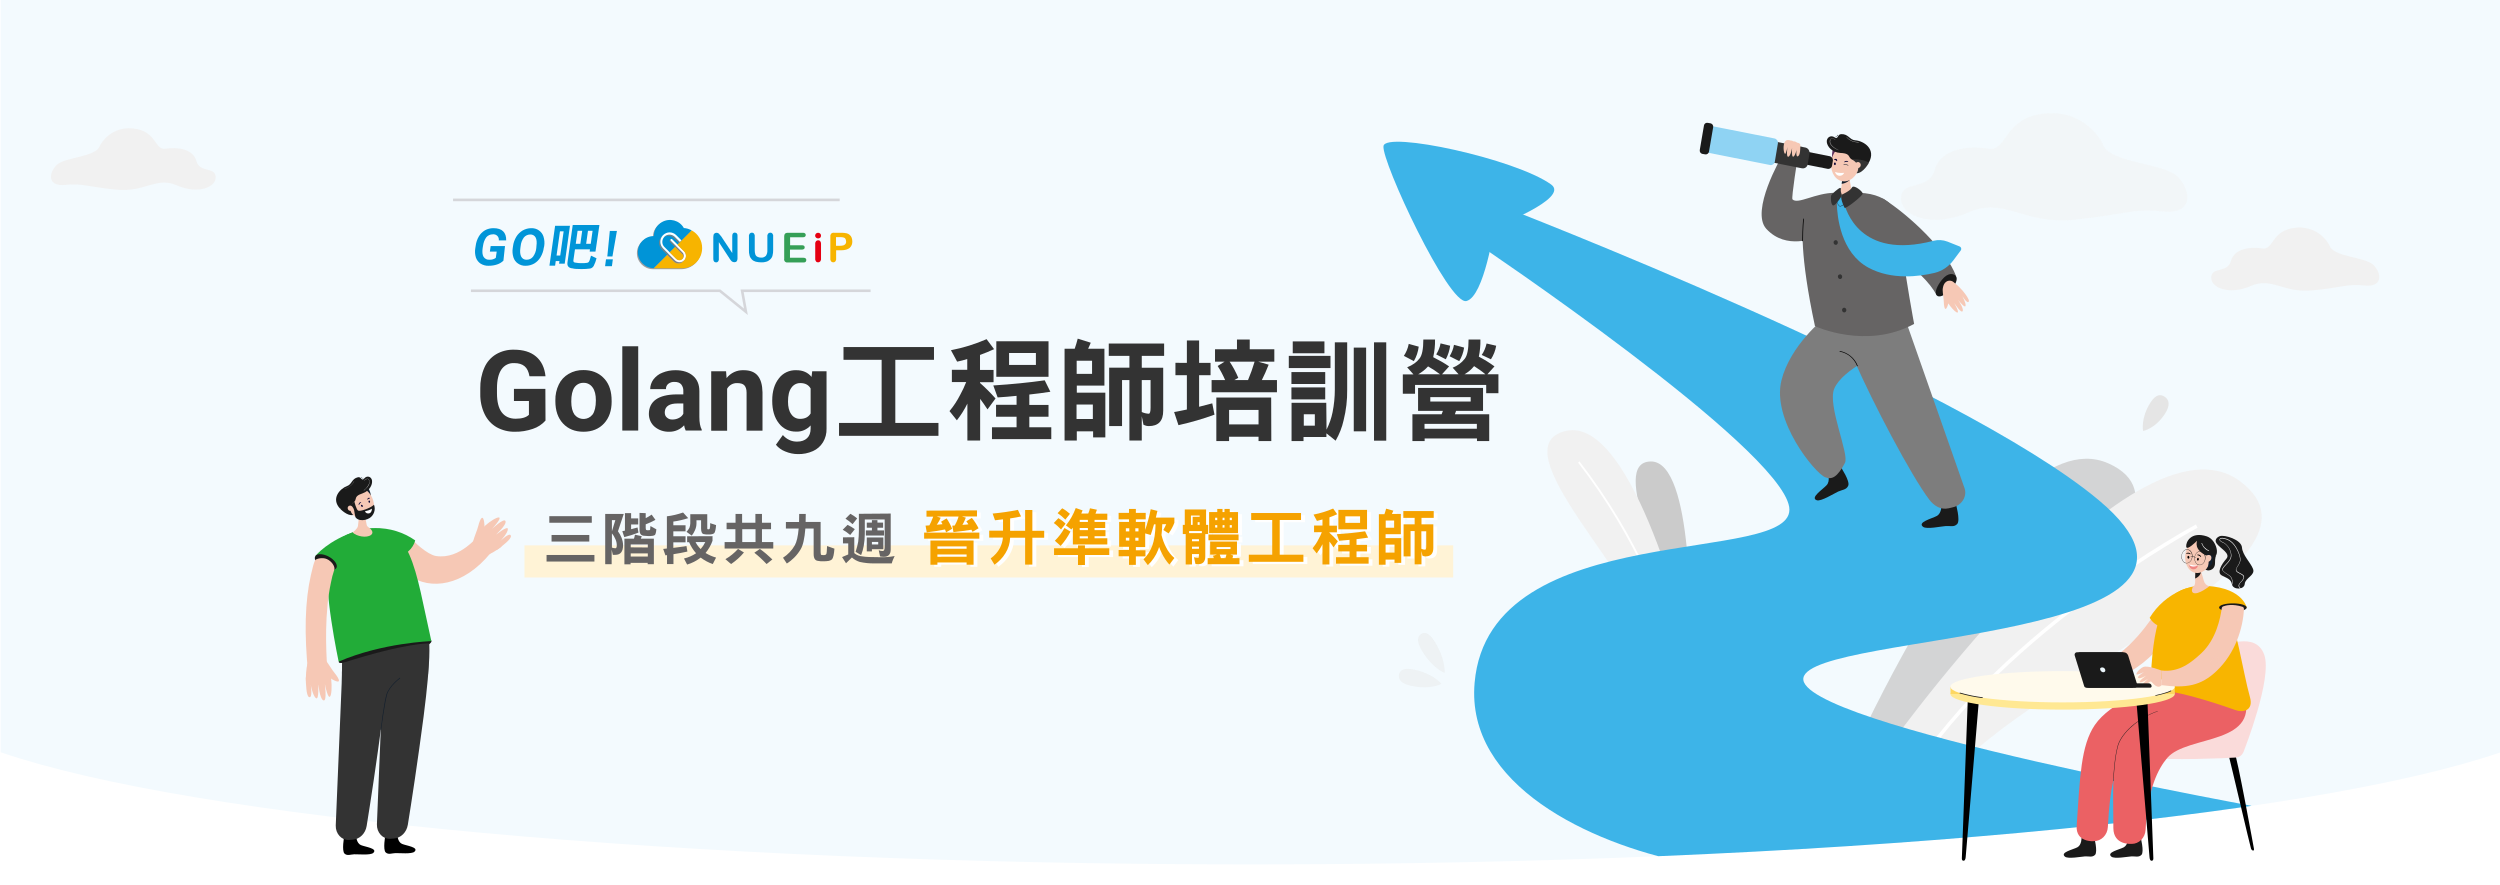 <?xml version="1.0" encoding="utf-8"?>
<!-- Generator: Adobe Illustrator 21.1.0, SVG Export Plug-In . SVG Version: 6.00 Build 0)  -->
<svg version="1.1" id="圖層_1" xmlns="http://www.w3.org/2000/svg" xmlns:xlink="http://www.w3.org/1999/xlink" x="0px" y="0px"
	 width="1901px" height="673px" viewBox="0 0 1901 673" style="enable-background:new 0 0 1901 673;" xml:space="preserve">
<style type="text/css">
	.st0{fill:#F3FAFE;}
	.st1{opacity:0.8;}
	.st2{fill:#CBCBCB;}
	.st3{fill:#F1F1F1;}
	.st4{fill:#FFFFFF;}
	.st5{fill:#E5E5E5;}
	.st6{opacity:0.4;}
	.st7{fill:#FFF3D6;}
	.st8{fill:#E50012;}
	.st9{fill:#0094D7;}
	.st10{fill:#359F57;}
	.st11{fill:#F7B400;}
	.st12{fill:#9E9E9F;}
	.st13{fill:none;}
	.st14{fill:#808080;}
	.st15{fill:#0095D8;}
	.st16{fill:#333333;}
	.st17{fill:none;stroke:#D5D6DA;stroke-width:2;stroke-miterlimit:10;}
	.st18{clip-path:url(#SVGID_2_);}
	.st19{fill:#3DB4E8;}
	.st20{fill:#666464;}
	.st21{fill:#1A1A1A;}
	.st22{fill:#F6C8B5;}
	.st23{fill:#7D7D7D;}
	.st24{fill:#131F2D;}
	.st25{fill:#5C305D;}
	.st26{fill:#080435;}
	.st27{fill:#8FD3F3;}
	.st28{fill:#22AC38;}
	.st29{fill:#FADBDA;}
	.st30{fill:#EB6164;}
	.st31{fill:#F8B500;}
	.st32{fill:#EF8582;}
	.st33{fill:#FFE893;}
	.st34{fill:#FDD762;}
	.st35{fill:#FFFAEC;}
	.st36{opacity:0.3;}
	.st37{fill:#EBF6FB;}
	.st38{fill:#F5A200;}
</style>
<g>
	<path class="st0" d="M0.5,0v572c144.7,49.8,515.7,85.3,950.5,85.3c434.3,0,805-35.4,950-85.1V0H0.5z"/>
</g>
<title>工程師培訓營報名頁面</title>
<g class="st1">
	<path class="st2" d="M1387.8,620.1c0,0,125.9-307.1,215.3-267.8s-134,186-167.5,276.6L1387.8,620.1z"/>
</g>
<path class="st3" d="M1427,580.4c0,0,194.1-276.7,276.7-214.2S1527.4,519,1473.7,601.5L1427,580.4z"/>
<path class="st4" d="M1453.1,592.5c36.1-57.8,93.4-106.7,135.1-137.5c45.3-33.5,82.4-53.5,82.8-53.7l-1.2-2.5
	c-0.4,0.2-37.7,20.3-83.1,53.9c-41.9,31-99.5,80.1-135.8,138.3L1453.1,592.5z"/>
<path class="st5" d="M1635.2,306.1c4.2-6.5,7.9-6.5,11-4.3s4.3,6.1,0.2,12.6c-7.6,11.8-16.8,13.3-16.8,13.3
	S1627.6,318.1,1635.2,306.1z"/>
<path class="st2" d="M1285,481.6c0,0,3.4-131.1-29.7-130.7s15.8,88.4,13.7,126.5L1285,481.6z"/>
<path class="st3" d="M1284.5,492c0,0-42-176.6-93.9-164.3s56.8,112.6,67.2,164.3L1284.5,492z"/>
<path class="st4" d="M1269.6,492.1c-6.6-35.9-25.2-72.1-39.6-96.2c-9.1-15.3-19.1-30-30-44.1l1-1c10.9,14.1,21,28.9,30.2,44.3
	c14.5,24.2,33.2,60.6,39.8,96.7L1269.6,492.1z"/>
<g class="st6">
	<path class="st5" d="M1081.5,495.2c-4.5-7.4-3.7-11.1-1-13s6.2-1.3,10.7,6.1c8.2,13.4,7.3,23.3,7.3,23.3S1089.8,508.8,1081.5,495.2
		z"/>
	<path class="st5" d="M1073.1,521.5c-8-1.7-9.9-5-9.3-8.4s3.5-5.6,11.6-3.9c14.6,3.1,20.6,10.8,20.6,10.8S1088,524.7,1073.1,521.5z"
		/>
</g>
<rect x="398.8" y="414.7" class="st7" width="706.2" height="24.4"/>
<path class="st8" d="M622.1,181.3c-0.6,0-1.1-0.2-1.6-0.6c-0.9-0.8-0.9-2.2,0-3.1c0,0,0,0,0,0c0.4-0.4,1-0.6,1.6-0.6
	c0.6,0,1.1,0.2,1.5,0.6c0.5,0.4,0.7,1,0.7,1.6c0,0.6-0.2,1.2-0.7,1.6C623.2,181.1,622.7,181.3,622.1,181.3z M624.3,185.2v11.6
	c0.1,0.7-0.2,1.4-0.6,2c-0.4,0.4-1,0.7-1.6,0.7c-0.6,0-1.2-0.2-1.6-0.7c-0.4-0.6-0.7-1.3-0.6-2v-11.4c-0.1-0.7,0.2-1.4,0.6-2
	c0.4-0.4,1-0.7,1.6-0.7c0.6,0,1.2,0.2,1.6,0.7C624.1,183.9,624.3,184.6,624.3,185.2L624.3,185.2z"/>
<path class="st9" d="M548.3,179.6l8.5,12.8v-13c0-0.7,0.1-1.3,0.5-1.9c0.4-0.4,0.9-0.7,1.5-0.6c0.6,0,1.1,0.2,1.5,0.6
	c0.4,0.5,0.6,1.2,0.5,1.9v17.1c0,1.9-0.8,2.9-2.4,2.9c-0.4,0-0.7-0.1-1.1-0.2c-0.3-0.1-0.6-0.3-0.9-0.5c-0.3-0.3-0.5-0.6-0.8-0.9
	l-0.7-1l-8.3-12.7V197c0.1,0.7-0.2,1.4-0.6,1.9c-0.4,0.4-0.9,0.7-1.5,0.6c-0.6,0-1.1-0.2-1.5-0.6c-0.4-0.5-0.6-1.2-0.6-1.9v-16.8
	c0-0.6,0.1-1.1,0.2-1.7c0.2-0.5,0.5-0.8,0.9-1.1c0.4-0.3,0.9-0.4,1.4-0.4c0.7,0,1.3,0.2,1.8,0.7c0.2,0.3,0.5,0.5,0.7,0.9
	L548.3,179.6z"/>
<path class="st9" d="M569.5,190.1v-10.5c-0.1-0.7,0.2-1.4,0.6-2c0.4-0.4,1-0.7,1.6-0.7c0.6,0,1.2,0.2,1.6,0.7c0.4,0.6,0.7,1.3,0.6,2
	v10.7c0,1,0.1,2,0.4,3c0.2,0.8,0.8,1.5,1.5,1.9c0.9,0.5,1.9,0.7,2.9,0.7c1.4,0.1,2.7-0.4,3.7-1.4c0.8-1.2,1.2-2.7,1.1-4.2v-10.7
	c-0.1-0.7,0.2-1.4,0.6-2c0.4-0.4,1-0.7,1.6-0.7c0.6,0,1.2,0.2,1.6,0.7c0.5,0.6,0.7,1.3,0.6,2v10.5c0,1.4-0.1,2.9-0.5,4.3
	c-0.3,1.2-1,2.2-1.9,3c-0.8,0.7-1.7,1.3-2.8,1.6c-1.2,0.4-2.4,0.5-3.7,0.5c-1.5,0-2.9-0.2-4.3-0.5c-1.1-0.3-2.2-0.9-3-1.7
	c-0.8-0.8-1.4-1.8-1.7-2.9C569.6,193,569.4,191.5,569.5,190.1z"/>
<path class="st10" d="M610.7,180.4h-9.9v6.1h9.1c0.5,0,1.1,0.1,1.5,0.4c0.3,0.3,0.5,0.7,0.5,1.2c0,0.5-0.2,0.9-0.5,1.2
	c-0.4,0.3-1,0.5-1.5,0.5h-9.2v6.2h10.3c0.6,0,1.1,0.1,1.6,0.5c0.4,0.3,0.5,0.8,0.5,1.3c0,0.5-0.2,0.9-0.5,1.3
	c-0.4,0.4-1,0.5-1.6,0.5h-12c-1.3,0.2-2.5-0.6-2.7-1.8c-0.1-0.3-0.1-0.6,0-0.9v-17.1c0-0.5,0.1-1.1,0.3-1.6c0.2-0.4,0.5-0.7,0.9-0.9
	c0.5-0.2,1-0.3,1.5-0.3h11.6c0.6,0,1.1,0.1,1.6,0.5c0.3,0.3,0.5,0.8,0.5,1.2c0,0.5-0.2,0.9-0.5,1.2
	C611.8,180.3,611.3,180.4,610.7,180.4z"/>
<path class="st11" d="M639.8,190.3h-4v6.5c0.1,0.7-0.2,1.4-0.6,2c-0.8,0.9-2.2,0.9-3.1,0.1c0,0,0,0-0.1-0.1c-0.4-0.6-0.7-1.3-0.6-2
	v-17.1c-0.1-0.8,0.2-1.5,0.7-2.1c0.6-0.5,1.4-0.7,2.1-0.6h5.7c1.3,0,2.6,0.1,3.9,0.4c0.9,0.2,1.6,0.6,2.3,1.2
	c0.7,0.6,1.2,1.3,1.5,2.1c0.3,0.9,0.5,1.8,0.5,2.8c0.1,1.9-0.6,3.7-2,5C644.6,189.7,642.5,190.3,639.8,190.3z M638.7,180.3h-3v6.6h3
	c0.9,0,1.8-0.1,2.6-0.3c0.6-0.2,1.2-0.6,1.6-1.1c0.4-0.6,0.6-1.3,0.5-1.9c0-0.9-0.3-1.7-0.8-2.4C642,180.6,640.7,180.3,638.7,180.3
	L638.7,180.3z"/>
<path class="st12" d="M525.2,176c-1.8-1-3.9-1.6-5.9-1.8c-3.3-5.9-10.8-7.9-16.7-4.5c-3.8,2.2-6.2,6.2-6.1,10.6
	c-6.8,0-12.2,5.5-12.2,12.2c0,6.7,5.5,12.2,12.2,12.2h21.4c8.5,0,15.3-6.9,15.3-15.3C533.1,183.8,530.1,178.7,525.2,176z"/>
<path class="st9" d="M520,173.4c-3.3-5.9-10.8-7.9-16.7-4.5c-3.8,2.2-6.2,6.2-6.1,10.6c-6.8,0-12.2,5.5-12.2,12.2
	c0,6.8,5.5,12.2,12.2,12.2l0,0l28.8-28.7C524.1,174.2,522.1,173.5,520,173.4z"/>
<path class="st13" d="M508.5,179.3c-2.7-0.1-5,1.9-5.1,4.6c-0.1,1.6,0.6,3.1,1.9,4.1l4,4l4.1-4.1l-4-4c-0.3-0.3-0.3-0.8,0-1.1
	c0.1-0.1,0.3-0.2,0.5-0.2c0-0.2,0.1-0.3,0.2-0.5c0.3-0.3,0.8-0.3,1.1,0c0,0,0,0,0,0l4,4l1.1-1.1l-4-4
	C511.3,179.8,509.9,179.3,508.5,179.3z"/>
<path class="st14" d="M513,180.2c-2.1-2.1-5.6-2.1-7.8,0c0,0,0,0,0,0c-0.1,0.1-0.2,0.2-0.3,0.4c2.2-1.8,5.4-1.7,7.4,0.3l4,4l0.7-0.7
	L513,180.2z"/>
<path class="st14" d="M516.6,199.5c-1.4,0-2.6-0.5-3.6-1.5l-5-5l-4-4c-2.7-2.7-2.8-6.9-0.3-9.8l-0.4,0.4c-2.8,2.8-2.8,7.3,0,10.1
	l4,4l5,5c1.9,2,5.1,2,7.1,0c0,0,0,0,0,0c0.1-0.1,0.2-0.2,0.3-0.4C518.9,199.1,517.7,199.5,516.6,199.5z"/>
<path class="st14" d="M519,192.1l-5-5l-4-4c-0.2-0.2-0.3-0.4-0.2-0.7c-0.4,0.1-0.7,0.5-0.7,0.9c0,0.2,0.1,0.3,0.2,0.5l4,4l5,5
	c1.2,1.2,1.3,3.1,0.3,4.4c0.1-0.1,0.3-0.2,0.4-0.3C520.3,195.6,520.3,193.4,519,192.1z"/>
<path class="st4" d="M520.1,190.9l-5-5l-4-4c-0.3-0.3-0.8-0.3-1.1,0c0,0,0,0,0,0c-0.3,0.3-0.3,0.8,0,1.1l4,4l5,5
	c1.3,1.3,1.3,3.5,0,4.8c-0.1,0.1-0.2,0.2-0.4,0.3c-1.4,1-3.2,0.9-4.4-0.3l-5-5l-4-4c-2-2-2.1-5.2-0.3-7.4c0.1-0.1,0.2-0.2,0.3-0.4
	c2.1-2.1,5.6-2.1,7.8,0c0,0,0,0,0,0l4,4l0.5-0.5l0.7-0.7l-4-4c-1.3-1.3-3.1-2.1-5-2.1l0,0c-1.9,0-3.7,0.8-5,2.1
	c-0.1,0.1-0.2,0.2-0.3,0.3c-2.5,2.8-2.4,7.1,0.3,9.8l4,4l5,5c1.8,1.8,4.7,2,6.7,0.3c0.1-0.1,0.2-0.2,0.4-0.3
	C522.1,196.1,522.1,192.9,520.1,190.9C520.2,191,520.2,191,520.1,190.9z"/>
<path class="st11" d="M516.6,197.9c1.5,0.1,2.9-1.1,3-2.6c0.1-1-0.4-2-1.3-2.5l-5-5l-4.1,4.1l5,5
	C514.8,197.5,515.7,197.9,516.6,197.9z"/>
<path class="st11" d="M526,175.2l-7.8,7.8l-0.7,0.7l-0.5,0.5l-0.7,0.7l-1.2,1.2l5,5c2,1.9,2,5.1,0,7.1c0,0,0,0,0,0
	c-0.1,0.1-0.2,0.2-0.4,0.3c-0.1,0.1-0.2,0.2-0.3,0.4c-1.9,2-5.1,2-7.1,0c0,0,0,0,0,0l-5-5l-10.1,10.1h21.4c8.5,0,15.3-6.9,15.3-15.3
	C534,183,530.9,177.9,526,175.2z"/>
<path class="st15" d="M382.8,198.2c-1.3,1.3-3,2.3-4.8,2.9c-2.1,0.7-4.2,1-6.4,1c-2.1,0.1-4.3-0.5-6.1-1.6c-1.7-1.1-2.9-2.7-3.6-4.6
	c-0.7-2.3-0.9-4.7-0.5-7l0.3-1.9c0.3-2.5,1.1-5,2.4-7.2c1.1-1.9,2.7-3.5,4.7-4.7c2-1.1,4.2-1.6,6.4-1.6c3.3,0,5.8,0.8,7.4,2.4
	s2.4,3.9,2.3,6.9h-5.6c0.3-2.2-1.2-4.3-3.5-4.6c-0.4-0.1-0.8-0.1-1.2,0c-1.8,0-3.6,0.8-4.8,2.2c-1.4,1.9-2.2,4.2-2.5,6.5l-0.3,1.8
	c-0.4,2.9-0.2,5.1,0.7,6.6c1,1.5,2.7,2.4,4.5,2.2c1.7,0.1,3.4-0.4,4.8-1.4l0.7-4.8h-5.2l0.6-4.2h10.9L382.8,198.2z"/>
<path class="st15" d="M413.5,188.4c-0.3,2.5-1.2,5-2.5,7.2c-1.2,2-2.8,3.6-4.8,4.8c-2,1.1-4.2,1.7-6.4,1.7c-2.1,0.1-4.2-0.5-5.9-1.7
	c-1.7-1.1-2.9-2.8-3.5-4.7c-0.7-2.3-0.9-4.7-0.5-7.1l0.2-1.4c0.3-2.6,1.2-5,2.5-7.2c1.2-2,2.9-3.6,4.9-4.8c2-1.1,4.2-1.7,6.4-1.7
	c2.1-0.1,4.2,0.5,5.9,1.7c1.7,1.2,2.9,2.8,3.5,4.8c0.7,2.3,0.9,4.8,0.5,7.2L413.5,188.4z M407.9,187.2c0.4-2.9,0.2-5.1-0.6-6.6
	c-0.8-1.5-2.4-2.4-4.1-2.3c-1.8,0-3.6,0.8-4.8,2.2c-1.4,1.9-2.3,4.2-2.5,6.6l-0.2,1.4c-0.4,2.8-0.2,5,0.6,6.6
	c0.8,1.6,2.4,2.5,4.2,2.4c1.9,0,3.6-0.8,4.8-2.3c1.4-1.9,2.3-4.2,2.5-6.6L407.9,187.2z"/>
<path class="st15" d="M429.4,200.5h-4.3l0.3-2h-2.8l-0.5,3.5h-4.3l4.3-30.3h11.3L429.4,200.5z M426,194.3l2.6-18.4h-2.8l-2.6,18.4
	H426z M452.8,191.3h-4.4l0.2-1.7h-11.4L436,198c-0.1,1,0.3,1.6,1.5,1.7c1.7,0.3,3.4,0.5,5.1,0.4c1.1,0,2.2,0,3.4-0.2
	c0.6,0,1.2-0.2,1.6-0.6c0.5-0.5,1.1-2.1,1.8-4.9l4.2,2c-0.5,2-1.2,3.9-2.1,5.7c-0.6,1.1-1.6,1.9-2.8,2.1c-2.2,0.3-4.4,0.4-6.6,0.4
	c-3.7,0-5.9-0.2-6.5-0.5c-3.1-0.2-4.5-1.7-4.1-4.5l4-28.5h20.3L452.8,191.3z M437.8,185.4h3.5l1.4-9.9h-3.5L437.8,185.4z
	 M449.2,185.4l1.4-9.9h-3.5l-1.4,9.9H449.2z"/>
<path class="st15" d="M460.1,202.4l0.7-5.2h5.2l-0.7,5.2H460.1z M465.7,195h-3.9l1.9-19.4h5.4L465.7,195z"/>
<path class="st16" d="M414.8,319.8c-2.6,2.9-5.9,5.1-9.6,6.3c-4.4,1.5-9,2.3-13.7,2.2c-4.8,0.1-9.6-1.1-13.8-3.4
	c-4-2.3-7.2-5.8-9.2-10c-2.3-4.8-3.4-10.1-3.3-15.4v-4.1c-0.1-5.4,0.9-10.8,3.1-15.8c1.8-4.2,4.9-7.8,8.9-10.2
	c4.1-2.4,8.8-3.6,13.5-3.5c7.2,0,12.8,1.7,16.9,5.2s6.5,8.4,7.2,15h-12.2c-0.6-3.5-1.8-6-3.7-7.6c-1.9-1.6-4.5-2.4-7.9-2.4
	c-3.9-0.2-7.5,1.6-9.7,4.8c-2.2,3.2-3.4,8-3.4,14.3v3.9c0,6.4,1.2,11.2,3.6,14.4s6,4.9,10.6,4.9c4.7,0,8.1-1,10.1-3v-10.5h-11.4
	v-9.2h23.9L414.8,319.8z"/>
<path class="st16" d="M422.3,304.4c-0.1-4.1,0.8-8.3,2.6-12c1.6-3.4,4.2-6.2,7.5-8.1c3.4-2,7.3-3,11.3-2.9c6.1,0,11.1,1.9,14.9,5.6
	c3.9,3.7,6,8.8,6.4,15.2l0.1,3.1c0,6.9-1.9,12.5-5.8,16.7c-3.9,4.2-9.1,6.3-15.6,6.3c-6.5,0-11.7-2.1-15.6-6.3s-5.8-9.8-5.8-17
	L422.3,304.4z M434.4,305.3c0,4.3,0.8,7.6,2.4,9.9c2.9,3.8,8.4,4.5,12.2,1.6c0.6-0.5,1.1-1,1.6-1.6c1.6-2.2,2.5-5.8,2.5-10.8
	c0-4.2-0.8-7.5-2.5-9.8c-1.6-2.3-4.2-3.6-6.9-3.5c-2.7-0.1-5.3,1.2-6.9,3.5C435.2,296.9,434.4,300.5,434.4,305.3z"/>
<path class="st16" d="M485.3,327.4h-12.1v-64.1h12.1V327.4z"/>
<path class="st16" d="M521.4,327.4c-0.6-1.3-1-2.6-1.2-4c-2.9,3.2-7.1,5-11.4,4.9c-4,0.1-7.9-1.2-11-3.8c-2.8-2.4-4.4-6-4.4-9.7
	c0-4.8,1.8-8.5,5.3-11c3.5-2.5,8.7-3.8,15.4-3.9h5.5v-2.6c0.1-1.8-0.5-3.6-1.6-5c-1.1-1.3-2.8-1.9-5.1-1.9c-1.7-0.1-3.4,0.4-4.8,1.5
	c-1.2,1-1.8,2.5-1.7,4h-12c0-2.6,0.9-5.2,2.4-7.3c1.8-2.3,4.1-4.2,6.9-5.2c3.1-1.3,6.5-1.9,9.9-1.9c5.6,0,10,1.4,13.3,4.2
	c3.3,2.8,4.9,6.7,4.9,11.8V317c0,4.3,0.6,7.5,1.8,9.7v0.7H521.4z M511.4,319c1.7,0,3.4-0.4,4.9-1.2c1.4-0.7,2.6-1.8,3.3-3.2v-7.8
	h-4.5c-6,0-9.3,2.1-9.6,6.3v0.7c0,1.4,0.5,2.8,1.6,3.7C508.3,318.6,509.8,319.1,511.4,319L511.4,319z"/>
<path class="st16" d="M552.1,282.3l0.4,5.2c3.1-4,7.9-6.2,13-6c4.8,0,8.4,1.4,10.7,4.2c2.3,2.8,3.5,7,3.6,12.6v29.2h-12.1v-28.9
	c0-2.6-0.6-4.4-1.7-5.6s-3-1.7-5.5-1.7c-3.2-0.1-6.1,1.6-7.6,4.3v31.9h-12.1v-45.2H552.1z"/>
<path class="st16" d="M587.2,304.5c0-6.9,1.7-12.5,5-16.7c3.1-4.2,8.1-6.5,13.3-6.3c5,0,8.8,1.7,11.6,5.1l0.5-4.3h10.9v43.7
	c0.1,3.6-0.8,7.2-2.7,10.3c-1.8,2.9-4.4,5.3-7.6,6.7c-3.6,1.6-7.5,2.4-11.4,2.3c-3.3,0-6.6-0.7-9.7-2c-2.8-1.1-5.2-2.8-7.1-5.1
	l5.3-7.4c2.7,3.2,6.7,5.1,10.9,5c3.2,0,5.7-0.9,7.5-2.6c1.8-1.7,2.7-4.1,2.7-7.3v-2.4c-2.8,3.1-6.8,4.9-11,4.7
	c-5.2,0.1-10.1-2.2-13.2-6.4c-3.3-4.2-5-9.9-5-16.9L587.2,304.5z M599.2,305.4c0,4.1,0.8,7.3,2.5,9.6c1.5,2.3,4.1,3.6,6.8,3.5
	c3.7,0,6.3-1.4,7.9-4.1v-19c-1.6-2.8-4.2-4.1-7.8-4.1c-2.7-0.1-5.3,1.3-6.8,3.5C600,297.2,599.2,300.7,599.2,305.4L599.2,305.4z"/>
<path class="st16" d="M710.2,263.9v9.7h-29.4v48h32.8v9.8H638v-9.8h32.4v-48h-29v-9.7H710.2z"/>
<path class="st16" d="M755.9,265.5c-3.5,1.6-7.1,3.1-10.7,4.4v11.4h10.3v9.3h-10.3v0.6c4.2,3.7,8.1,7.6,11.8,11.8l-6.1,8.3
	c-1.9-2.9-3.8-5.6-5.6-8V335h-9.7v-28.1c-2.2,4.5-4.9,8.8-8,12.7l-5.6-7c3.2-3.8,5.9-8,8.2-12.5c1.7-3.1,3.2-6.3,4.5-9.6h-10.9v-9.3
	h11.7V273c-2.6,0.8-5.1,1.5-7.7,2l-4.7-8.7c9.3-1.8,18.4-4.6,27.1-8.4L755.9,265.5z M798.7,297.9c-5.1,0.8-10.5,1.5-16,2.1v7.9h14.6
	v9h-14.6v8h16.7v9h-45.1v-9h18.7v-8h-15.6v-9.1H773v-6.8c-4.7,0.5-9.5,0.9-14.4,1.2l-3.3-9.1c14.1-0.9,27.1-2.2,39.1-3.9
	L798.7,297.9z M797.3,259.5v27h-39.7v-27H797.3z M787.7,277.5v-9.1h-20.4v9.1H787.7z"/>
<path class="st16" d="M829.4,260.6c-0.7,1.7-1.3,3.2-2,4.6h12.4v28h-21v5.4h21.7v34h-9.3V328h-12.4v7h-9.3v-69.8h7.7
	c0.9-2.5,1.6-5,2.3-7.7L829.4,260.6z M830.4,284.3v-10h-11.7v10H830.4z M831,318.6v-11h-12.4v11H831z M885.2,261.2v9.4h-17v9h16.3
	v32.7c0,7.9-3.7,11.7-11,11.7c-1.4,0-2.8-0.4-4-1l-1.3-6.5v18.5h-9.4V289h-5.6v35h-9.8v-44.4h15.4v-9h-15.7v-9.4L885.2,261.2z
	 M868.2,313.3c1.7,0.8,3.5,1.2,5.3,1.3c0.9,0,1.4-1.5,1.4-4.6v-21h-6.7V313.3z"/>
<path class="st16" d="M902.5,275.9v-17h9.3v17h8.7v9.4h-8.7v24c3.5-0.9,6.8-1.7,10-2.6l1.7,8.6c-8.9,3.3-18.1,5.9-27.4,8l-3.3-10
	c3.3-0.6,6.6-1.2,9.7-1.9v-26.1h-8.7v-9.4H902.5z M950.3,258.2v7.4H969v9.4h-12.3l8,2.3c-1.7,4.4-3.5,8.3-5.2,11.7H971v9.3h-49.7
	V289h10.3c-1.6-3.7-3.5-7.3-5.7-10.7l5.3-3.3h-7.3v-9.4h16.7v-7.4L950.3,258.2z M966.7,335.4H957v-3.3h-22.4v3.3h-9.7v-33.1h41.7
	L966.7,335.4z M957,322.7v-11h-22.4v11H957z M949,289c1.9-4.5,3.6-9.2,5-14h-19c2.6,3.9,4.8,8,6.6,12.3l-3,1.7L949,289z"/>
<path class="st16" d="M1011.7,270.6v9.3H980v-9.3H1011.7z M1007.7,282.9v9.1H982v-9.1H1007.7z M1007.7,294.6v9.1H982v-9.1H1007.7z
	 M1008.7,326.7c2.1-4.2,3.7-8.7,4.6-13.3c1.1-5.6,1.7-11.3,1.7-17v-36.1h9.4v36.1c0.1,7.8-0.8,15.5-2.7,23.1
	c-1.2,5.5-3.3,10.8-6.1,15.6l-7-5.6v2.8h-17.4v3.1h-9.1v-29.1h26.4L1008.7,326.7z M1007.1,259.6v9H983v-9H1007.1z M999.8,323.7V315
	h-8.4v8.7L999.8,323.7z M1038.8,264.3V328h-9.4v-63.7H1038.8z M1054.1,260.3v74.8h-9.3v-74.8L1054.1,260.3z"/>
<path class="st16" d="M1091.2,258.2c0.1,4.5-0.4,9-1.4,13.4c4.2,2.1,8.3,4.4,12.1,7l-5.4,6h12.6l-4.5-5c3.6-1.4,6.8-3.7,9.2-6.8
	c1.9-2.4,2.9-7.3,2.9-14.6h9c0.1,4.4-0.3,8.7-1.2,13c4.2,2.2,8.1,4.6,11.9,7.4l-5.4,6h8.4V299h-9.3v-6.3h-54.1v6.7h-9.3v-14.7h8.1
	l-4.8-5.4c4.2-1.7,7.3-3.9,9.4-6.7c1.9-2.3,2.9-7.1,2.9-14.4L1091.2,258.2z M1078.8,263.6c-0.5,3.9-1.7,7.6-3.7,11l-7.6-4
	c1.8-2.7,3.1-5.8,3.7-9.1L1078.8,263.6z M1127.7,295v17.4h-20.5c-0.3,1-0.7,1.9-0.9,2.6h26.1v20.4h-9.3v-2h-39.8v2h-9.3V315h22.2
	c0.3-0.9,0.7-1.8,1-2.6h-18.9V295H1127.7z M1095,284.6c-2.9-2.2-5.9-4.2-9.1-6c-2.1,2.4-4.7,4.4-7.5,6H1095z M1123,326v-3.7h-39.8
	v3.7L1123,326z M1118.3,305.3V302h-30.7v3.3L1118.3,305.3z M1102.7,262.9c-0.5,3.6-1.6,7.1-3.3,10.3l-7.3-3.7
	c1.6-2.6,2.8-5.4,3.3-8.4L1102.7,262.9z M1113.3,264.3c-0.5,3.7-1.8,7.2-3.7,10.3l-7.3-3.7c1.6-2.7,2.8-5.6,3.3-8.7L1113.3,264.3z
	 M1129.5,284.6c-2.7-2.3-5.6-4.3-8.6-6.2c-2,2.5-4.5,4.6-7.3,6.2H1129.5z M1137.7,262.9c-0.6,3.7-2,7.2-4,10.3l-7-3.3
	c1.8-2.6,3-5.6,3.7-8.7L1137.7,262.9z"/>
<polyline class="st17" points="358.1,221.1 547.4,221.1 567.2,237.1 564.3,221.1 662,221.1 "/>
<line class="st17" x1="344.5" y1="152" x2="638.5" y2="152"/>
<g>
	<defs>
		<path id="SVGID_1_" d="M0.5-90v662c144.7,49.8,515.7,85.3,950.5,85.3c434.3,0,805-35.4,950-85.1V-90H0.5z"/>
	</defs>
	<clipPath id="SVGID_2_">
		<use xlink:href="#SVGID_1_"  style="overflow:visible;"/>
	</clipPath>
	<g class="st18">
		<path class="st19" d="M1140.2,156.1c0,0,348,133.9,455.9,224.4c129.7,108.8-218.8,99.6-224.8,135s357.4,100.3,357.4,100.3
			c-16.8,52.6-261.8,77.9-447.6,40c-71.7-14.6-166.7-58.5-159.8-136.7c11.2-127.8,246.6-87.6,239.2-133.6s-238.1-200.8-238.1-200.8
			L1140.2,156.1z"/>
		<path class="st19" d="M1179.5,140.3c-27-19.5-126-40.9-127.5-29.2s49.6,121.2,63.1,117.8s21.2-56.2,21.2-56.2
			S1194.1,150.9,1179.5,140.3z"/>
	</g>
</g>
<g class="st6">
	<path class="st3" d="M1598.7,108.9c0,0-12.5-25.9-44.1-22.6s-27.8,29.2-42.9,26.7s-36.1,0-40.6,16.2s-24.8,7.3-25.6,21.1
		s23.3,23.5,51.2,11.3s41.4,9.4,80.5,5.5s44-8.8,67.1-6.3s22.6-14.6,12.1-26S1603.2,124.6,1598.7,108.9z"/>
</g>
<path class="st3" d="M76,110.7c5-9.1,15-14.3,25.3-13c18.2,1.9,16,16.8,24.7,15.4s20.8,0,23.3,9.3s14.3,4.2,14.7,12.1
	s-13.4,13.5-29.4,6.5s-23.8,5.4-46.3,3.2s-25.3-5-38.6-3.6s-13-8.4-6.9-14.9S73.4,119.7,76,110.7z"/>
<path class="st3" d="M1771.3,186.5c-5.1-9.3-15.3-14.6-25.9-13.3c-18.5,1.9-16.3,17.1-25.2,15.7s-21.2,0-23.8,9.5s-14.6,4.3-15,12.4
	s13.7,13.8,30,6.7s24.3,5.5,47.2,3.3s25.8-5.1,39.4-3.7s13.3-8.6,7.1-15.3S1774,195.7,1771.3,186.5z"/>
<path class="st20" d="M1472.6,224.5c-9.9-19.6-48.2-44.5-59.9-42.5c-2.5,0.4,14-34.2,19.6-30.7c19.3,12.2,48,39.1,55.1,58.7
	L1472.6,224.5z"/>
<path class="st21" d="M1476.5,212.9c4.7-5.9,9.1-5.1,10.8-2.9s-0.4,7.1-4.6,10.9s-8.4,5.8-10.1,3.6S1472.9,217.4,1476.5,212.9z"/>
<path class="st22" d="M1477.2,220.4c0,2.4,0.9,7.3,0.9,9.7c0,1.1,0.3,4.6,1.2,4.8s1.9-2.8,2.2-4.2c3.7,5.8,11.5,12.4,4.5-0.3l0,0
	c0.8,1.2,5.3,8,6.4,6.2c0.9-1.6-2.1-6.6-3.5-8.6l0,0c1.5,1.9,5.3,6.4,5.7,4.6c0.5-2.3-2.7-7.8-2.7-7.8s4.3,7,5.2,4.4
	c0.5-1.4-2.3-5.2-4.1-7.4l0,0l-1-1.2c-0.2-0.2-0.4-0.5-0.6-0.6c-1.7-2-3.7-3.8-5.8-5.4c-1.7-1.5-4.3-1.6-6-0.1
	C1477.7,215.9,1477.2,219.3,1477.2,220.4z"/>
<path class="st21" d="M1389.8,359.8c0,0,2.2,5.8-0.8,9.1s-12.9,9.6-7.5,11.5c3.1,1.1,13.2-5.2,16.2-6.6s6.4-1.3,7.7-4.5
	c1.5-3.5-5.7-14.2-5.7-14.2c-1.2,1.5-2.7,2.8-4.4,3.6C1393.7,359.8,1391.7,360.1,1389.8,359.8z"/>
<path class="st21" d="M1476.3,383.9c0,0,0.3,6.3-3.5,8.4s-15.1,4.7-10.5,8.3c2.6,2.1,14-0.4,17.3-0.6s6.4,1,8.7-1.6
	c2.5-2.8-1.1-15.4-1.1-15.4c-1.6,1.1-3.3,1.7-5.2,2C1479.9,385.2,1478,384.8,1476.3,383.9z"/>
<path class="st23" d="M1404.5,239.4c0,0-12.8-7.3,5.9,35.5c13.5,30.9,42.3,86,56.6,105c3.5,4.6,8.6,8,14.8,6.6l3.3-0.8
	c6.6-1.5,10.8-8.2,8.8-14.3l-48.8-139.1c0,0-3-3.9-20.1-2C1404.3,232.8,1404.5,239.4,1404.5,239.4z"/>
<path class="st23" d="M1386.8,242.3c0,0-25.6,20.4-32.2,47c-7.5,30.2,25.4,70.5,33.3,73.6c5.1,2,9.2,0,15-10.9
	c3.5-6.5-13.4-43.6-8.2-56.3c6.4-15.4,37.8-28.2,37.8-28.2l-3-39.7C1429.6,227.8,1406.5,233.3,1386.8,242.3z"/>
<path class="st20" d="M1441.8,161.9c0,0-4.5-16.4-33.2-15.3c-22.1,0.9-34.5,4-37.1,19.8c-1,5.6-3.2,26.4,8.6,81.6
	c0,0,39,18.2,75.4-1.7c0,0-5.6-29.5-12.1-74.8C1442.7,167.7,1442.9,164.8,1441.8,161.9z"/>
<path class="st19" d="M1402,153.7c1.4,5.4,11.7,44.2,68.2,29.4c3.5-0.9,7.2-0.7,10.6,0.6l9.3,3.7c1,0.4,1.5,1.6,1.1,2.6
	c-0.1,0.2-0.2,0.3-0.3,0.5l-5.6,7.5c-3.5,4.7-8.5,8.1-14.2,9.5c-11.7,2.8-32.7,5.6-50.4-4c-21-11.4-23.8-38.8-24-49.2
	c-0.1-1,0.6-1.9,1.6-2c0.5-0.1,1,0.1,1.4,0.4l0,0C1400,153.1,1401.9,153.3,1402,153.7z"/>
<path class="st22" d="M1407.6,142.7l-1.5-7.8l-0.4-2.3l-2.6-13.4l-1.6,12.9l-1,7.8l-0.3,2.4c-0.2,1.7-1.2,1.9-2.5,3.3
	c-0.5,0.5-3.8,3.8-0.6,5.8c4,2.4,12.2,0.2,15.5-3.5C1412.7,147.8,1408.1,145.2,1407.6,142.7z"/>
<path class="st24" d="M1406.5,136.9c-1.6,1.6-3.8,2.6-6.1,2.9l0.4-3.2L1406.5,136.9z"/>
<path class="st25" d="M1393.8,113.3c-0.7,2.3-0.9,4.7-0.6,7.1c0.4,4,5-5.3,5-5.3L1393.8,113.3z"/>
<path class="st22" d="M1392.7,121.5c1.6-7.6,7.6-12.5,13.4-11.1s9.2,8.7,7.7,16.2s-7.6,12.5-13.4,11.1S1391.1,129.1,1392.7,121.5z"
	/>
<path class="st21" d="M1414.3,122.7l-5.2-1.1c-1.2-0.3-2.1-1-2.7-2.1c-0.9-1.9-2.1-3-7-3.2c-6.2-0.4-9.9-4.7-10.3-8.2s3-5.7,5.9-3.7
	s2-2.3,5-2.4c5.6-0.3,6.3,4.4,10.8,4.7c6,0.4,16.2,6.3,10.2,17.1L1414.3,122.7z"/>
<path class="st26" d="M1402.6,123.4c-0.1,0-0.1,0-0.2-0.1c-0.1-0.1-0.1-0.2,0-0.3c0.8-0.8,2-0.9,2.9-0.2c0.1,0.1,0.1,0.2,0.1,0.3
	c-0.1,0.1-0.2,0.1-0.3,0.1C1404.3,122.9,1403.4,123,1402.6,123.4C1402.6,123.4,1402.6,123.4,1402.6,123.4z"/>
<path class="st26" d="M1394.7,121.6c0,0-0.1-0.1,0-0.2c0-0.2,0.1-0.3,0.3-0.4c0.1,0,1.8-1,2,1.1c0,0.2-0.1,0.3-0.2,0.4
	c-0.1,0.1-0.2,0.1-0.3,0c-0.3-0.6-1-1-1.7-0.9C1394.8,121.6,1394.7,121.6,1394.7,121.6C1394.7,121.6,1394.7,121.6,1394.7,121.6z"/>
<ellipse transform="matrix(0.999 -3.489950e-02 3.489950e-02 0.999 -3.497 48.787)" class="st26" cx="1395.8" cy="124.6" rx="0.7" ry="1"/>
<path class="st16" d="M1421.2,123.7c0,0-4.3,8-9.5,8.1c0,0,4.7-6-3.7-10.7C1408,121.1,1416.1,120.6,1421.2,123.7z"/>
<path class="st22" d="M1413.6,127.6c-1,0.6-2.3,0.3-2.9-0.8c0,0,0-0.1-0.1-0.1c-0.5-1.2,0-2.6,1.1-3.2c1-0.6,2.3-0.3,2.9,0.8
	c0,0,0,0.1,0.1,0.1C1415.2,125.6,1414.8,127,1413.6,127.6z"/>
<path class="st24" d="M1396.1,103.8h-0.3v-0.3c0.7,0.2,1.5-0.3,1.6-1c0,0,0,0,0,0l0.3,0.1C1397.6,103.3,1396.9,103.8,1396.1,103.8z"
	/>
<path class="st4" d="M1397.9,114.2c-1.1-0.5-2.2-1.1-3.3-1.8c-2.1-1.5-3.3-3.2-3.2-4.7c-0.1-0.8,0.2-1.6,0.8-2.2
	c0.8-0.5,1.9-0.1,3,0.3l0.4,0.2v0.1l-0.5-0.2c-1-0.4-2.1-0.8-2.8-0.3c-0.5,0.3-0.7,1-0.7,2.1c0,3.7,6.3,6.4,6.4,6.4L1397.9,114.2z"
	/>
<path class="st4" d="M1412.8,108.2c-2.3,0-4.6-0.6-6.5-1.9c-0.9-0.6-1.6-1.3-2.2-2.1l0.1-0.1c0,0,2.8,4.2,9.2,3.9v0.2L1412.8,108.2z
	"/>
<path class="st4" d="M1395.4,130.7c0.4,2,2.2,3.3,4.2,2.9c1.2-0.2,2.2-1,2.7-2.2C1402.3,131.4,1398.3,132,1395.4,130.7z"/>
<path class="st24" d="M1405.2,125.8c0,0-0.1,0-0.1,0c-0.9-0.4-2-0.6-3-0.3c-0.1,0-0.2,0-0.3-0.2c0-0.1,0-0.2,0.2-0.2
	c1.1-0.3,2.3-0.1,3.4,0.4c0.1,0,0.1,0.2,0.1,0.3C1405.4,125.8,1405.3,125.9,1405.2,125.8L1405.2,125.8z"/>
<path class="st19" d="M1403.5,149.3c0,0-5.1-1.4-6.4-0.1s-0.1,7.3,2.3,7.7S1405.8,150.6,1403.5,149.3z"/>
<path class="st24" d="M1399.3,157c-1.5,0-2.5-3.1-2.5-3.3l0.2-0.1c0,0,0.9,3.1,2.3,3.1l0,0c1-0.2,1.9-0.7,2.6-1.5l0.2,0.2
	C1401.4,156.3,1400.4,156.8,1399.3,157L1399.3,157z"/>
<path class="st16" d="M1401,236.8c0.4,0.7,1.4,1,2.1,0.6c0,0,0.1-0.1,0.1-0.1c0.8-0.6,1-1.6,0.5-2.4c-0.3-0.8-1.2-1.1-2-0.8
	c-0.1,0-0.1,0-0.2,0.1C1400.7,234.7,1400.4,235.8,1401,236.8C1401,236.7,1401,236.8,1401,236.8z"/>
<path class="st16" d="M1397.7,211.1c0.3,0.8,1.2,1.3,2,1c0,0,0.1,0,0.1,0c0.8-0.4,1.2-1.4,0.9-2.3c-0.3-0.9-1.2-1.5-2-1.1
	C1397.7,209,1397.2,210,1397.7,211.1C1397.6,211,1397.6,211,1397.7,211.1z"/>
<path class="st16" d="M1394.4,185.1c0.3,0.8,1.2,1.3,2,1c0,0,0.1,0,0.1,0c0.8-0.4,1.2-1.4,0.9-2.3c-0.3-0.9-1.2-1.5-2-1.1
	C1394.4,183,1394,184,1394.4,185.1C1394.4,185,1394.4,185,1394.4,185.1z"/>
<path class="st20" d="M1395.4,146.6c-15,0-28.3,9.1-32.4,5c-1-1,4.1-32.8,4.1-32.8l-12.4,0.4c0,0-24,41.2-11.6,54.8
	c15.2,16.6,37.5,6.5,37.5,6.5S1403.1,146.6,1395.4,146.6z"/>
<path class="st21" d="M1389.8,128.4l-30.4-6c-1.6-0.4-2.6-2-2.3-3.6l0.6-3.5c0.2-1.6,1.6-2.7,3.2-2.5c0,0,0.1,0,0.1,0l30.4,6
	c1.6,0.4,2.6,2,2.3,3.6l-0.6,3.5c-0.2,1.6-1.6,2.7-3.2,2.5C1389.9,128.4,1389.8,128.4,1389.8,128.4z"/>
<path class="st16" d="M1370.3,128l-29.3-5.8c-2.1-0.5-3.4-2.6-3-4.7l1.3-7.9c0.3-2.1,2.1-3.5,4.2-3.2c0,0,0.1,0,0.1,0l29.3,5.8
	c2.1,0.5,3.4,2.6,3,4.7l-1.3,7.9c-0.3,2.1-2.2,3.5-4.2,3.2C1370.4,128,1370.4,128,1370.3,128z"/>
<path class="st27" d="M1346.1,125.5l-46.5-9.2c-1.7-0.4-2.8-2.1-2.5-3.8l2.3-13.7c0.2-1.7,1.8-2.9,3.4-2.7c0,0,0.1,0,0.1,0l46.5,9.2
	c1.7,0.4,2.8,2.1,2.5,3.8l-2.3,13.7c-0.2,1.7-1.8,2.9-3.4,2.7C1346.1,125.5,1346.1,125.5,1346.1,125.5z"/>
<path class="st21" d="M1296.7,117.4l-2.3-0.4c-1.3-0.3-2.1-1.6-1.9-2.9l3.2-18.7c0.2-1.3,1.4-2.2,2.7-2c0,0,0,0,0.1,0l2.3,0.4
	c1.3,0.3,2.1,1.6,1.9,2.9l-3.2,18.7C1299.2,116.7,1298,117.6,1296.7,117.4C1296.7,117.4,1296.7,117.4,1296.7,117.4z"/>
<path class="st22" d="M1361.3,106.8c0,0-3.1-1.5-4.4,1.6c-1.6,3.9,0,10.5,1,8c0.6-1.5,1-3.1,1.3-4.7c0,0-1.2,7.8,0.6,7.5
	s2.9-6.7,2.9-6.7s-0.6,7.5,1,6.6s2.4-5.3,2.4-5.3s-0.8,6.1,1.1,5s1.6-5.6,1.8-7.5s-0.7-2.6-2.4-2.8c0,0-1.6-1.2-2.7-1
	c-0.4,0.1-0.8-0.4-1.1-0.5C1362.3,106.9,1361.8,106.8,1361.3,106.8z"/>
<path d="M1412.4,278.5c-0.1,0-0.2-0.1-0.3-0.2c-2.2-5.7-7.1-9.8-13.1-10.9c-0.1,0-0.3-0.2-0.2-0.3c0-0.1,0.2-0.3,0.3-0.2
	c6.1,1.2,11.3,5.4,13.5,11.2c0.1,0.1,0,0.3-0.1,0.4c0,0,0,0,0,0L1412.4,278.5z"/>
<path d="M1370.7,183.5L1370.7,183.5c-0.1,0-0.3-0.1-0.3-0.3c0,0,0,0,0,0c0.1-10.4,0.7-16.7,0.8-16.8c0-0.1,0.2-0.3,0.3-0.2
	c0.1,0,0.3,0.2,0.2,0.3l0,0c0,0.1-0.7,6.4-0.7,16.7C1370.9,183.3,1370.8,183.5,1370.7,183.5C1370.7,183.5,1370.7,183.5,1370.7,183.5
	z"/>
<path class="st16" d="M1400.5,148c0,0,6.5-2.8,7.7-5.4s8.2,2.9,8.2,4.6s-13,12-13.8,10.8S1398.9,149.7,1400.5,148z"/>
<path class="st16" d="M1400.5,148c0,0-1.1-2.6-0.7-4c0,0,0.3-1.3-0.7-1.1s-6.3,4.5-6.7,5.8s-0.3,7.1,1.5,7.5s5.8-6.1,6.3-6.8
	C1400.4,148.9,1400.5,148.5,1400.5,148z"/>
<path class="st22" d="M372.9,420.7c2-3-8.5-13.4-8.5-13.4c-1-0.5-14,18.3-32.8,15.5c-6.7-1-17.4-11.3-18.3-12.9
	c-0.1-0.2-13.2,7.8-13.2,7.8c1.7,3,2.9,14.4,10.9,19.9C327.4,449,352.2,445.8,372.9,420.7z"/>
<path d="M302.1,635c0,0,0.3,5.3,3.6,6.7s13,2.5,9.5,5.9c-2,2-11.7,1-14.5,1.1s-5.3,1.4-7.4-0.5c-2.3-2.1-0.3-13-0.3-13
	c1.4,0.7,2.9,1.1,4.5,1.1C299.2,636.4,300.8,635.9,302.1,635z"/>
<path class="st16" d="M326.3,489.3c0,0,1.7,9.8-4.2,55.6c-4.3,33-9.4,66.4-12,82.3c-0.9,5.7-5.3,10-10.5,10.4l-2.8,0.2
	c-5.7,0.4-10.4-4.7-10.2-11l4.4-107.7l0.9-35.4L326.3,489.3z"/>
<path d="M270.8,635.9c0,0,0.3,5.3,3.6,6.7s13,2.5,9.5,5.9c-2,2-11.7,1-14.5,1.1s-5.3,1.4-7.4-0.5c-2.3-2.1-0.3-13-0.3-13
	c1.4,0.7,2.9,1.1,4.5,1.1C267.9,637.3,269.5,636.8,270.8,635.9z"/>
<path class="st16" d="M295.4,476.3c0,0,1.3,23.7-4.6,69.5c-4.3,33-9.4,66.4-12,82.3c-0.9,5.7-5.3,10-10.5,10.4l-2.8,0.2
	c-5.7,0.4-10.4-4.7-10.2-11l4.5-107.7l0.9-35.4L295.4,476.3z"/>
<path class="st21" d="M257.6,503.4c0.1,2.9,17.6-3.4,37.5-4.6s33.2-8.5,33-11.3s-14.7-1.8-34.6-0.5S257.5,500.6,257.6,503.4z"/>
<path class="st28" d="M249.6,423.1c0,0,1.1-15.5,26.6-20.4c36.9-7.2,39.4,30,51.8,84.8c0,0-37.3,1.2-70.5,15.6
	C257.6,503.1,245.3,447.2,249.6,423.1z"/>
<path class="st28" d="M239.9,422.7l18.3,6.8c0,0,37.2-3.3,46.6-6.9s10.9-11.7,10.9-11.7c-8.9-6.2-19.5-9.5-30.3-9.3
	c-1.8,0-3.5,0.1-5.3,0.3c-3,0.3-6,1-8.9,1.9C249.4,410.7,239.9,422.7,239.9,422.7z"/>
<path class="st22" d="M272.2,399.9l0.8-7.1l0.2-2.1l1.4-12.1L277,390l1.4,6.8l0.4,2.2c0.3,1.5,1.2,1.6,2.4,2.7
	c0.5,0.4,3.6,3.1,0.9,5.1c-3.4,2.5-10.8,1.1-14-1.9C268.1,404.9,271.9,402.2,272.2,399.9z"/>
<path class="st16" d="M326.3,489.3c0,0-16.6-0.9-66.1,14.9l-0.2,7.8l65.5,0.6L326.3,489.3z"/>
<path class="st21" d="M239.6,423.2c-1.1,2.4,1.7,6.3,6.2,8.6s9,2.3,10.1-0.1s-1.7-6.3-6.2-8.6S240.6,420.8,239.6,423.2z"/>
<path class="st22" d="M249,510.6c-1.4-18.5-2.1-45.3,2.6-67.4c0.6-3.4,1.5-6.7,2.6-10c0.8-2.3-2-6.5-5.7-8.1
	c-3.4-1.5-8.2-0.2-8.9,0.9c-1,2-1.9,5.6-3.2,11.3c-4.5,19.8-5.2,44.4-2,75.4L249,510.6z"/>
<path class="st24" d="M280.1,371.2c1.1,1.8,1.7,3.9,2,6c0.5,3.6-5.4-3.4-5.4-3.4L280.1,371.2z"/>
<path class="st22" d="M282.8,378c-3-6.1-9.2-9-13.9-6.3s-6.1,9.8-3.2,15.9s9.2,9,13.9,6.3S285.8,384.1,282.8,378z"/>
<path class="st21" d="M264.4,384.3l4.2-2.2c1-0.5,1.6-1.4,1.8-2.5c0.4-1.9,1.2-3.1,5.4-4.5c5.2-1.8,7.5-6.5,7.1-9.6
	s-3.8-4.2-5.9-1.7s-2.2-1.5-4.8-0.9c-4.9,1.1-4.5,5.4-8.3,6.7c-5.1,1.8-12.7,9.4-5.2,17.3L264.4,384.3z"/>
<path class="st26" d="M274.6,382.1c0-0.1,0-0.1,0-0.2c0-0.1-0.1-0.2-0.2-0.2c0,0,0,0,0,0c-1,0.2-1.7,1.1-1.7,2.1
	c0,0.1,0.1,0.2,0.2,0.2c0.1,0,0.2-0.1,0.2-0.2c0.3-0.7,0.7-1.3,1.4-1.8C274.5,382.2,274.6,382.2,274.6,382.1z"/>
<path class="st26" d="M274.7,385c0.3,0.4,0.7,0.6,1,0.4c0.3-0.3,0.3-0.8,0-1.1c-0.3-0.4-0.7-0.6-1-0.4
	C274.4,384.2,274.4,384.7,274.7,385z"/>
<path class="st26" d="M281.2,378.9c0,0,0.1-0.1,0.1-0.1c0-0.1-0.1-0.2-0.2-0.2c-0.7-0.3-1.5,0.1-1.7,0.8c0,0.1,0,0.1-0.1,0.2
	c0,0.1,0,0.2,0.1,0.3c0.1,0.1,0.1,0.1,0.2,0c0,0,0,0,0,0c0.4-0.5,0.9-0.8,1.5-0.8C281.1,379,281.2,378.9,281.2,378.9z"/>
<path class="st26" d="M280.2,381.6c0.1,0.5,0.5,0.8,0.8,0.7s0.5-0.5,0.4-1s-0.5-0.8-0.8-0.7S280.1,381.1,280.2,381.6z"/>
<path class="st21" d="M258.7,386.9c0,0,5.4,5.8,9.9,4.7c0,0-5.3-4,0.9-10.1C269.5,381.5,262.4,382.9,258.7,386.9z"/>
<path class="st22" d="M266,388.4c1.1,0.3,2.2-0.4,2.4-1.4c0,0,0,0,0,0c0.2-1.1-0.5-2.2-1.6-2.5c-1.1-0.3-2.2,0.4-2.4,1.4
	c0,0,0,0,0,0C264.2,387.1,264.9,388.2,266,388.4z"/>
<path class="st21" d="M269.5,381.5c0,0,1.4,6.1,2.9,6.8s9-1.7,12-4.5l0,0c1.4,3.7,0,7.9-3.3,10.1c-1.1,0.7-2.3,1.1-3.5,1.4l0,0
	c-2.6,0.5-5.3,0.3-7.1-1.7c-0.5-0.6-1.2-5.5-1.2-5.5s-0.6-2.8-2.5-3.6C267.5,383.3,268.4,382.2,269.5,381.5z"/>
<path class="st24" d="M275.6,363.7c-0.5,0-1-0.3-1.3-0.8l0.3-0.1c0.3,0.6,1,0.8,1.6,0.6c0,0,0.1,0,0.1,0l0.1,0.3
	C276.2,363.6,275.9,363.7,275.6,363.7z"/>
<path class="st4" d="M276.7,373l-0.1-0.1c0.9-0.7,1.7-1.5,2.4-2.4c1-1.3,2.2-3.1,1.8-4.7c-0.2-0.9-0.6-1.4-1-1.6
	c-0.7-0.3-1.6,0.4-2.4,0.9l-0.4,0.3l-0.1-0.1l0.4-0.3c0.8-0.6,1.7-1.2,2.5-0.9c0.5,0.2,0.9,0.7,1.1,1.7
	C281.8,369,276.9,372.8,276.7,373z"/>
<path class="st4" d="M262.1,371.6v-0.1c5.6-1.3,7.1-5.6,7.1-5.6h0.1C269.4,365.8,267.8,370.2,262.1,371.6z"/>
<path class="st4" d="M282.8,386.8c-1.6,1-3.4,1.6-5.3,2c0.5,1.3,2,2,3.4,1.5c0.2-0.1,0.3-0.1,0.4-0.2
	C282.9,389.3,282.8,386.8,282.8,386.8z"/>
<path class="st22" d="M242.3,504.5L242.3,504.5c-0.8,1.1-0.7,2.7,0.3,3.6l8.6,7.5c1,0.9,5.6,3.5,6.4,2.4l0,0c0.8-1.1-2-4.8-2.9-5.9
	c-2.1-2.4-5.3-8.1-7.4-10.4C246.4,500.8,243.1,503.4,242.3,504.5z"/>
<path class="st22" d="M233.8,504.4c-1,4.7-1.4,9.6-1.1,14.4c0.1,2.6,16.2,2.9,16.9,0s-2.1-12.1-2.1-12.1L233.8,504.4z"/>
<path class="st22" d="M245.8,510.7c0,0,4-2.8,5.4,2.4c2.3,8.5,0.3,28.9-4.2,6.9c-0.1-0.4,1.9,13.4-1,12.6s-4.1-13.2-4.1-13.2
	s0.9,13.2-1.6,11.5s-4-10.3-4-10.3s1.7,11-1.4,9.4c-2.1-1.1-2.2-10.3-2.4-13.4c-0.2-3,1.6-4.1,4.3-4.1c0,0,2.7-1.7,4.5-1.2
	c0.7,0.2,1.3-0.5,1.8-0.6C244,510.7,244.9,510.6,245.8,510.7z"/>
<path class="st24" d="M289.8,555.1l-0.4,0c0-0.2,2.4-19.6,4.3-26.6s10.3-13.1,10.4-13.2l0.3,0.4c-0.1,0.1-8.4,6-10.2,12.9
	S289.8,554.9,289.8,555.1z"/>
<path class="st22" d="M364.7,415L364.7,415c1.4,0.1,2.5-0.9,2.6-2.3c0,0,0,0,0,0l1.1-11.9c0.1-1.4-0.3-6.9-1.6-7.1l0,0
	c-1.3-0.1-2.7,4.4-3,5.8c-0.7,3.2-3.4,9.2-4.1,12.4C359.5,413.3,363.4,414.9,364.7,415z"/>
<path class="st22" d="M369.2,422.7c4.2-1.7,8.2-4,11.8-6.8c2-1.5-6.6-16.2-9.2-15.2s-8.3,8.5-8.3,8.5L369.2,422.7z"/>
<path class="st22" d="M367.5,408.5c0,0-4.4-2.1-1.1-6.2c5.4-6.7,22.4-16,7.6,0c-0.3,0.3,9.4-9,10.4-6s-8,10.9-8,10.9s9.8-8,9.8-4.9
	s-5.8,9.2-5.8,9.2s7.6-7.6,8.1-3.9c0.3,2.5-6.8,7.6-9.1,9.5s-4.1,0.8-5.5-1.6c0,0-2.8-1.5-3.4-3.4c-0.2-0.7-1.1-0.9-1.5-1.3
	C368.6,410,368,409.3,367.5,408.5z"/>
<path d="M1713.9,645.4c0,0-13-71.8-15-73.9s-5.1-0.2-4,3.7s16.2,68.7,16.8,70.2S1714.3,647.5,1713.9,645.4z"/>
<path class="st29" d="M1631,551.4c-0.1-12.8,29.3-51.3,44.6-56.1c17.3-5.4,39.6-15.3,46.1,2.5s-15.3,72.8-15.3,72.8
	s-1.2,4.9-5.7,5.4s-59,2.5-59.1,0C1641.5,574.5,1623.3,554,1631,551.4z"/>
<path class="st22" d="M1639.2,465.5c0,0-20.4,34.2-47.5,42.3l4.9,11.8c0,0,34.5-5.1,54.2-40.9L1639.2,465.5z"/>
<path class="st21" d="M1618.1,637c0,0,0.2,5.5-3.2,7.3s-13.4,3.8-9.4,7.1c2.3,1.9,12.4,0,15.2-0.2s5.6,1,7.7-1.2
	c2.2-2.4-0.7-13.6-0.7-13.6c-1.4,0.9-3,1.4-4.7,1.5C1621.3,638.1,1619.6,637.8,1618.1,637z"/>
<path class="st21" d="M1582.8,637c0,0,0.2,5.5-3.2,7.3s-13.4,3.8-9.4,7.1c2.3,1.9,12.4,0,15.2-0.2s5.6,1,7.7-1.2
	c2.2-2.4-0.7-13.6-0.7-13.6c-1.4,0.9-3,1.4-4.6,1.6C1586,638.1,1584.3,637.8,1582.8,637z"/>
<path class="st30" d="M1579.1,627.8c2.5-36.3,3.1-60.8,13.8-76.5c11.7-17.2,43-29.4,55-30.2c19.7-1.2,28.9,1.9,28.9,1.9
	c14.8,33.1-8.4,37.5-25.5,38.3l-1.7,0.1c-10.4,0.7-28.8,3.5-35.8,14.6c-5.5,8.8-9.3,21.1-11,52.9c-0.3,6.1-5.1,10.8-10.7,10.7
	C1592.2,639.7,1578.2,640.8,1579.1,627.8z"/>
<path class="st30" d="M1607,629.7c-0.3-36.4-1.4-55,8.8-71.1c6.5-10.4,16.3-18.2,29.1-23.2c9.1-3.6,19.9-5.8,32-6.6
	c19.7-1.2,28.5-3.8,28.5-3.8c15.9,42.3-42.3,33.3-57.5,51.4c-6.6,7.9-14.8,22.8-16.4,54.6c-0.3,6.1-5.1,10.8-10.7,10.7
	C1620.7,641.6,1607.1,643,1607,629.7z"/>
<path class="st21" d="M1607.1,593.9c0-0.2,1-21.8,4.4-29.3c4.3-9.5,16.6-19.5,29.3-23.7l-0.1-0.2c-12.8,4.2-25.2,14.2-29.5,23.8
	c-3.4,7.6-4.4,29.2-4.4,29.4L1607.1,593.9z"/>
<path class="st31" d="M1691.4,457.8c0,0-8.4-15.4-27.7-10.7s-27.2,25.9-28.5,76.9c0,0,17.9-0.7,64.8,16c5.6,2,13.7,0.4,10.9-9.8
	C1705.5,511.3,1700.4,473.5,1691.4,457.8z"/>
<path class="st31" d="M1708.4,462l-15.7,4.3c0,0-34.7,11-44.4,11.1c-5.6,0.1-10.9-2.8-13.7-7.6c5.7-9.4,14.2-16.7,24.3-21.1
	c1.6-0.7,3.2-1.2,4.8-1.7c2.8-0.9,5.7-1.4,8.6-1.6C1705.1,445.1,1708.4,462,1708.4,462z"/>
<path class="st21" d="M1708.4,462c0,1.8-4.8,3.1-10.6,3.1s-10.5-1.4-10.4-3.2s4.8-3.1,10.6-3.1S1708.5,460.3,1708.4,462z"/>
<path class="st22" d="M1680,445.8c-2.1-0.5-3.7-2.1-4.2-4.2l-2-6.8l-0.6-2l-3.5-11.7l-0.3,11.7l-0.2,7v2c0,1.6-0.1,3.7-1.7,4.3
	c0,0-2,3.8,0.4,4.8C1671.6,452.5,1680,445.8,1680,445.8z"/>
<path class="st21" d="M1685.1,422.4c0,0-0.9,1.7-0.8,5.8c0,6-6.4,6.5-7.5,4.5c-0.1-0.3,2.5-9.6,2.5-9.6l2.2-0.6L1685.1,422.4z"/>
<path class="st21" d="M1673.7,434.6c0,0.1,0,0.1,0,0.2c-0.6,3.7-4.5,5.1-4.5,5.1l0,0l0.2-7c1.2-0.3,2.8-0.6,3.7,0
	C1673.7,433.3,1673.9,433.9,1673.7,434.6z"/>
<path class="st22" d="M1662.1,419.5c1.8-7.2,7.7-11.7,13.1-10.1s8.3,8.7,6.5,15.9s-7.7,11.7-13.1,10.1S1660.3,426.7,1662.1,419.5z"
	/>
<path class="st21" d="M1670.6,411.2c0.2,0.5-3.1,6.7,8,11.7s8-12.1-0.4-15c-12.2-4.1-16.2,4.3-15.8,7.8S1670.6,411.2,1670.6,411.2z"
	/>
<path class="st21" d="M1687.9,407.7c0,0-4.9,1.8-2.4,5.5s11,7.6,7.4,11.7s-7.5,10.5-3.4,12.7s6.9,2.6,7.7,6.8s9.3,4.3,9.7-0.4
	s8.2-6.5,6.3-11.4s-8-10.5-8.4-16.3S1691.8,406.4,1687.9,407.7z"/>
<path class="st24" d="M1677.9,420.5c0,0,3.3,6.7,0.3,11.7c0,0,3.6-2.4,3.9-3.6c0.4-1.9,0.6-3.8,0.7-5.7L1677.9,420.5z"/>
<path class="st22" d="M1679.9,426.9c-1.4,0.8-3,0.5-3.5-0.8c-0.5-1.4,0.2-3,1.5-3.7c1.4-0.8,3-0.5,3.5,0.8
	C1681.9,424.6,1681.2,426.2,1679.9,426.9z"/>
<path class="st4" d="M1703.8,447.8l0.2-0.3c-0.7-0.5-1.3-1.2-1.4-2.1c-0.1-1.1,0.8-2.1,1.8-3.1c1-0.9,1.7-2,2-3.3
	c0.2-1.6-1.5-2.4-3.1-3.2c-1.2-0.6-2.5-1.3-2.8-2.2c-0.1-0.5,0-1,0.2-1.5c0.4-0.7,0.7-1.3,1.1-1.8c1.7-2.6,3-4.6,0.2-11
	c-3.6-8.1-7.9-9.7-12-10.3c-0.5-0.1-2.1,0.2-2.3,1.1s1,1.9,3.6,3c2.8,1.9,4.7,5,5.1,8.4c0.4,3.1-1.9,5.5-3.9,7.6
	c-1.9,2-3.6,3.7-2,5.3c0.8,0.8,1.8,1.5,2.8,2.1c2.4,1.5,4.7,3,3.8,7.9l0.3,0.1c0.9-5.1-1.4-6.6-4-8.2c-1-0.6-1.9-1.2-2.7-2
	c-1.3-1.3,0.2-2.9,2-4.8c2-2.1,4.5-4.7,4-7.9c-0.4-3.5-2.4-6.7-5.3-8.7c-3.3-1.5-3.4-2.3-3.4-2.6c0.2-0.6,1.4-0.9,1.9-0.8
	c4,0.5,8.2,2.1,11.8,10c2.8,6.2,1.5,8.2-0.1,10.7c-0.4,0.6-0.8,1.2-1.1,1.9c-0.3,0.5-0.4,1.1-0.3,1.7c0.3,1.1,1.7,1.8,2.9,2.4
	c1.6,0.8,3,1.5,2.9,2.9c-0.3,1.2-1,2.3-1.9,3.1c-1,1.1-2,2.1-1.9,3.4C1702.4,446.5,1703,447.3,1703.8,447.8z"/>
<path class="st4" d="M1679.7,419l0.1-0.4c-2.6-1-4.6-3.1-5.4-5.7l-0.4,0.1C1674,413,1675.3,417.6,1679.7,419z"/>
<path class="st21" d="M1661.8,428.2c-0.8-0.2-1.4-0.7-1.9-1.4c-0.9-1.2-1.3-2.7-1.1-4.2c0.3-2.9,2.3-5.1,4.6-4.9
	c1,0.1,2,0.7,2.6,1.5c0.9,1.2,1.3,2.7,1.1,4.2c-0.3,2.9-2.3,5.1-4.6,4.9C1662.2,428.3,1662,428.3,1661.8,428.2z M1663.9,418.1
	c-0.2-0.1-0.4-0.1-0.6-0.1c-2.2-0.2-4.1,1.9-4.3,4.7c-0.1,1.4,0.2,2.8,1.1,4c0.6,0.8,1.4,1.3,2.4,1.4c2.2,0.2,4.1-1.9,4.3-4.7
	c0.1-1.4-0.2-2.8-1.1-4C1665.3,418.8,1664.6,418.4,1663.9,418.1L1663.9,418.1z"/>
<path class="st21" d="M1671.7,429.6c-0.8-0.2-1.4-0.7-1.9-1.4c-0.9-1.2-1.3-2.7-1.1-4.2c0.3-2.9,2.3-5.1,4.6-4.9
	c1,0.1,2,0.7,2.6,1.5c0.9,1.2,1.3,2.7,1.1,4.2l0,0c-0.3,2.9-2.3,5.1-4.6,4.9C1672.1,429.7,1671.9,429.7,1671.7,429.6z M1673.8,419.5
	c-0.2-0.1-0.4-0.1-0.6-0.1c-2.2-0.2-4.1,1.9-4.3,4.7c-0.1,1.4,0.2,2.8,1.1,4c0.6,0.8,1.4,1.3,2.4,1.4c2.2,0.2,4.1-1.9,4.3-4.7l0,0
	c0.1-1.4-0.2-2.8-1.1-4C1675.1,420.2,1674.5,419.7,1673.8,419.5z"/>
<path class="st21" d="M1665.8,423.6C1665.7,423.6,1665.7,423.5,1665.8,423.6c-0.1-0.1-0.1-0.2,0-0.3c1.2-0.4,2.6-0.2,3.7,0.4
	c0.1,0,0.1,0.1,0.1,0.2c0,0.1-0.1,0.1-0.2,0.1c0,0,0,0,0,0C1668.3,423.4,1667,423.2,1665.8,423.6L1665.8,423.6z"/>
<path class="st32" d="M1664.3,429.2c2.3,0.7,4.6,0.9,7,0.8c-0.3,1.9-2,3.2-3.9,2.9c-0.1,0-0.3-0.1-0.4-0.1
	C1664.9,432.3,1664.3,429.2,1664.3,429.2z"/>
<path class="st4" d="M1664.3,429.2c0.6,0.8,1.5,1.3,2.5,1.5c1.9,0.5,4.5-0.7,4.5-0.7C1669,430,1666.6,429.7,1664.3,429.2z"/>
<path d="M1670.9,422.2c-0.1,0-0.1-0.1-0.1-0.2c0-0.1,0.1-0.3,0.2-0.3c1.2-0.2,2.3,0.4,2.7,1.5c0.1,0.1,0,0.3-0.1,0.3
	c-0.1,0.1-0.2,0-0.3-0.1c-0.6-0.7-1.4-1.1-2.3-1.3C1671,422.3,1671,422.2,1670.9,422.2z"/>
<path d="M1672,425.4c-0.1,0.6-0.6,1-0.9,0.9s-0.6-0.6-0.5-1.2s0.6-1,0.9-0.9S1672.1,424.8,1672,425.4z"/>
<path d="M1662.6,421.1c-0.1,0-0.1-0.1-0.2-0.1c-0.1-0.1,0-0.3,0.1-0.3c1-0.7,2.2-0.5,3.1,0.3c0.1,0.1,0.1,0.3,0,0.4
	c-0.1,0.1-0.2,0.1-0.3,0C1664.5,420.9,1663.6,420.8,1662.6,421.1C1662.7,421.1,1662.7,421.1,1662.6,421.1z"/>
<path d="M1664.8,423.6c0.1,0.6-0.2,1.1-0.6,1.2s-0.8-0.4-0.9-0.9s0.2-1.1,0.6-1.2S1664.7,423,1664.8,423.6z"/>
<path d="M1636,654.5l0.6-0.1c0.5,0,0.9-0.9,0.8-2l-4.9-131l-9.4-5l11.4,135.4C1634.6,653.4,1635.2,654.6,1636,654.5z"/>
<path d="M1493.2,654.5l-0.6-0.1c-0.5,0-0.9-0.9-0.8-2l4.9-131l9.4-5l-11.4,135.4C1494.6,653.4,1493.9,654.6,1493.2,654.5z"/>
<ellipse class="st33" cx="1568.4" cy="527.7" rx="85.3" ry="11.9"/>
<rect x="1483.2" y="522.2" class="st34" width="170.5" height="5.5"/>
<ellipse class="st35" cx="1568.4" cy="522.2" rx="85.3" ry="11.9"/>
<path class="st21" d="M1507.4,530.8c0.2,0,0.3-0.1,0.3-0.3c0-0.2-0.1-0.3-0.3-0.3c-5.7-0.7-11.4-1.9-16.9-3.5
	c-0.2-0.1-0.3,0-0.4,0.2c-0.1,0.2,0,0.3,0.2,0.4c5.6,1.6,11.3,2.8,17,3.5L1507.4,530.8z"/>
<path class="st21" d="M1639.2,529.1L1639.2,529.1c0.4-0.1,8.5-1.8,11.7-3.5c0.2-0.1,0.2-0.3,0.1-0.4c-0.1-0.2-0.3-0.2-0.4-0.1l0,0
	c-3.1,1.7-11.3,3.5-11.4,3.5c-0.2,0-0.3,0.2-0.3,0.3S1639,529.2,1639.2,529.1L1639.2,529.1z"/>
<path class="st22" d="M1643.3,509.8c0,0-10.2-4.1-13.6-2.6s-6.7,6.2-4.4,5.7c1.8-0.4,3.5-1.1,5.1-1.9c0,0-5.8,3.4-4.5,4.5
	s6.3-1.9,6.3-1.9s-6.6,4.6-5,5.2s6.6-2.9,6.6-2.9s-6,4.6-4.1,5.2s4.9-3.8,6.2-2.7s4.6,6.1,7.9,2.5L1643.3,509.8z"/>
<path class="st22" d="M1685.3,510.4c-11.6,11-23,13.1-41.6,10.6l-0.4-11.2c13.5,1.8,23-6,30.8-13.3c11.1-10.5,14.3-26.6,15.3-33.9
	c0.1-0.7,0.5-1.3,1.1-1.5c2-0.8,7.1-2.1,14.7,0.3c0.7,0.2,1.1,0.9,1.1,1.7C1705.7,476.9,1700,496.6,1685.3,510.4z"/>
<g class="st36">
	<path class="st22" d="M1681.5,505.8c-1.2-1.1-1.1-3.4,0.3-5.1c0.7-1,1.7-1.6,2.9-1.7c0.7-0.1,1.3,0.1,1.8,0.6
		c1.2,1.1,1.1,3.4-0.3,5.1l0,0c-0.7,1-1.7,1.6-2.9,1.7h-0.2C1682.5,506.4,1681.9,506.2,1681.5,505.8z M1684.8,499.6
		c-1,0.1-1.9,0.7-2.4,1.5c-1.2,1.5-1.3,3.4-0.4,4.2c0.4,0.3,0.8,0.5,1.3,0.4c1-0.1,1.9-0.7,2.4-1.5l0,0c1.2-1.5,1.3-3.4,0.4-4.2
		c-0.3-0.3-0.7-0.4-1.1-0.4L1684.8,499.6z"/>
</g>
<path class="st21" d="M1623.4,522.9h-34.8c-0.8,0-1.4-0.5-1.6-1.2l-7.2-23.3c-0.3-0.9,0.2-2,1.1-2.3c0.2-0.1,0.3-0.1,0.5-0.1h33.5
	c1.6,0,2.9,1.1,3.4,2.6l6.8,21.9c0.3,0.9-0.2,2-1.1,2.3C1623.8,522.9,1623.6,522.9,1623.4,522.9z"/>
<path class="st21" d="M1621.2,522.9h-34.8c-0.8,0-1.4-0.5-1.6-1.2l-7.2-23.3c-0.3-0.9,0.2-2,1.1-2.3c0.2-0.1,0.3-0.1,0.5-0.1h33.5
	c1.6,0,2.9,1.1,3.4,2.6l6.8,21.9c0.3,0.9-0.2,2-1.1,2.3C1621.6,522.9,1621.4,522.9,1621.2,522.9z"/>
<path class="st37" d="M1596.9,508.7c0-0.9,0.9-1.2,1.8-1.2c1.2,0.1,2.1,1,2.2,2.2c0,1.3-1,1.5-1.8,1.5
	C1597.8,510.9,1597,509.9,1596.9,508.7z"/>
<path class="st21" d="M1633.9,519.6h-47.4v3.3h48.5c0.6,0,1.1-0.5,1.1-1.1l0,0C1636.1,520.6,1635.1,519.6,1633.9,519.6L1633.9,519.6
	z"/>
<path class="st21" d="M1618.8,507.8l0.2-0.1c-0.1-0.3-1.7-7-2.8-9.2c-0.5-1.2-1.4-2.1-2.6-2.6l-0.1,0.2c1.1,0.5,2,1.4,2.4,2.5
	C1617,500.8,1618.7,507.7,1618.8,507.8z"/>
<path class="st21" d="M1623.9,519.8v-0.2c-1.1,0-1.4-0.5-1.4-0.5l-2.7-8.7l-0.2,0.1l2.7,8.7C1622.3,519.1,1622.6,519.8,1623.9,519.8
	z"/>
<path class="st4" d="M747.7,406.6v4.6h-42v-4.6H747.7z M745.8,389.7v4.6h-11.5l3,0.9c-0.5,1.4-1.1,2.8-1.8,4.1
	c-0.3,0.5-0.5,1-0.8,1.4c1.6-0.1,3.2-0.2,4.6-0.4c-0.6-0.8-1.1-1.5-1.6-2.3l4.2-2.6c2,2.4,3.7,5.1,5.1,7.9l-4.6,2.7
	c-0.3-0.6-0.5-1.1-0.8-1.6c-4.2,0.7-8.8,1.3-13.7,1.8l-0.9-4.9c0.6,0,1.3,0,1.9-0.1c0.5-0.9,0.9-1.8,1.4-2.8c0.6-1.3,1.1-2.6,1.5-4
	h-16.6l3,0.9c-0.6,1.5-1.4,2.9-2.3,4.2c-0.2,0.4-0.5,0.7-0.7,1c1.6-0.1,3-0.3,4.4-0.4c-0.4-0.7-0.8-1.3-1.1-1.9l4.2-2.5
	c1.7,2.5,3.1,5.1,4.2,7.9l-4.6,2.7c-0.3-0.8-0.6-1.5-0.8-2.2c-4.3,0.9-8.9,1.6-13.9,2.2l-0.9-5.1c1,0,2-0.1,2.9-0.2
	c0.4-0.8,0.8-1.5,1.2-2.4c0.6-1.4,1.2-2.8,1.7-4.2h-5.1v-4.6L745.8,389.7z M743.2,431h-5.3v-1.7h-22.2v1.7h-5.3v-18.4h32.8V431z
	 M737.9,418.9v-1.8h-22.2v1.8H737.9z M737.9,424.9v-1.8h-22.2v1.9L737.9,424.9z"/>
<path class="st4" d="M779.4,394.3c-2.6,0.6-5.4,1.1-8.3,1.5v9.4h11.4v-15.8h5.5v15.8h9v5.3h-9v20.4h-5.5v-20.4H771
	c-0.1,4.2-1.4,8.3-3.6,11.8c-2.1,3.5-5,6.4-8.3,8.7l-2.9-4.8c3-2.1,5.4-4.8,7.1-8c1.2-2.4,2-5.1,2.2-7.8h-10.4v-5.3h10.5v-8.6
	c-2,0.3-4,0.5-6.1,0.7l-1.8-5.1c6.5-0.6,12.9-1.5,19.3-2.8L779.4,394.3z"/>
<path class="st4" d="M813.3,399.8l-3.5,4.4c-1.7-1.8-3.5-3.5-5.5-4.9l3.5-3.7C809.8,396.8,811.6,398.2,813.3,399.8z M822.6,418.5
	v-2.2h5.3v2.2h18.5v5.1h-18.5v7.6h-5.3v-7.6h-18.2v-5.1H822.6z M817,405.8c-2,3.9-4.5,7.6-7.5,10.9l-4.4-3.9
	c2.9-2.9,5.4-6.1,7.3-9.7L817,405.8z M816.6,392.3l-3.5,4.4c-1.8-1.8-3.8-3.5-5.9-4.9l3.5-3.7C812.8,389.3,814.8,390.7,816.6,392.3
	L816.6,392.3z M826.1,389.7c-0.4,0.9-0.7,1.7-1,2.4h5.3c0.6-1.3,1-2.6,1.3-4l5.3,1.1c-0.4,1-0.8,2-1.1,3h9v4.7h-9.7v1.6h8.1v4.6
	h-8.1v1.6h8.3v4.6h-8.3v1.6h9.7v4.7h-26.2v-12.7c-0.4,0.5-0.7,0.9-1.1,1.3l-4.2-3.1c1.6-1.9,3-4,4.2-6.1c1.3-2.3,2.4-4.6,3.3-7.1
	L826.1,389.7z M830.1,396.9h-6.2v1.6h6.3L830.1,396.9z M830.1,403.1h-6.2v1.6h6.3L830.1,403.1z M830.1,409.4h-6.2v1.6h6.3
	L830.1,409.4z"/>
<path class="st4" d="M861.5,391.6v-3h5.2v3h7.5v4.9h-7.5v2h7.1v6.1c1.7-5.2,3.1-10.4,4.2-15.8l5.1,1.3c-0.4,1.8-0.8,3.5-1.2,5.1H896
	v3.9c-1.1,2.9-2.6,5.6-4.4,8.1l-4-2.6c0.8-1.4,1.5-2.9,2.2-4.4h-3c-0.1,3-0.3,5.7-0.6,8.2c0.8,3.3,1.9,6.4,3.5,9.4
	c1.5,3.1,3.7,5.9,6.3,8.1l-3.8,5c-2.3-2.5-4.2-5.4-5.7-8.5c-0.8-1.6-1.5-3.2-2.1-4.9c-0.3,0.9-0.5,1.6-0.8,2.3
	c-1.7,4.4-4.4,8.3-7.8,11.5l-3.3-4.4c3-2.9,5.3-6.5,6.7-10.4c1.4-3.7,2.3-9.1,2.5-16.2h-1.2c-0.8,3-1.7,5.7-2.5,8.1l-4.2-1.3v10.4
	h-7.1v2.4h7.4v4.8h-7.3v6.4h-5.2v-6.4h-7.9v-4.8h7.9v-2.4H854v-18.9h7.5v-2h-7.9v-4.9L861.5,391.6z M861.7,405.7v-2.4h-2.6v2.4
	H861.7z M861.7,412.7v-2.2h-2.6v2.2H861.7z M866.3,405.7h2.4v-2.4h-2.4V405.7z M866.3,412.7h2.4v-2.2h-2.4V412.7z"/>
<path class="st4" d="M920,400.7h1.6v7h-2.2v17c0,3.9-1.8,5.9-5.3,5.9c-0.7,0-1.5-0.1-2.2-0.2l-1.1-5.1c1.1,0.3,2.2,0.5,3.3,0.5
	c0.3,0,0.5-0.8,0.5-2.4v-0.5h-5.3v7.9h-4.8v-23.1h-2.2v-7h1.5V389H920V400.7z M916.9,407v-1.6h-9.7v1.6H916.9z M909.9,400.8v-6.1
	h5.3v-1.1h-6.6v7.1L909.9,400.8z M914.6,413.2v-1.6h-5.3v1.6H914.6z M914.6,418.9v-1.6h-5.3v1.6H914.6z M915.2,400.7v-2h-1.5v2
	H915.2z M943.6,413.4v9.9h-5l2.1,0.7c-0.1,0.7-0.3,1.3-0.5,2h5.3v4.6h-24.2V426h4.7c-0.2-0.7-0.4-1.3-0.6-1.8l3-0.9h-5.2v-9.9
	L943.6,413.4z M944.7,408.1v4.4h-22.9V408L944.7,408.1z M928.6,391v-2.4h4v2.4h1.5v-2.4h4v2.4h6.3v16h-22v-16H928.6z M928.6,397.1
	v-1.8H927v1.8H928.6z M928.6,402.7v-1.8H927v1.8H928.6z M938.7,419.1v-1.5H928v1.5H938.7z M934.8,426.1c0-0.2,0.1-0.4,0.2-0.6
	c0.2-0.8,0.4-1.5,0.6-2.2h-5.1c0.3,0.9,0.6,1.8,0.9,2.7H934.8z M932.6,397.1h1.5v-1.8h-1.5V397.1z M932.6,402.8h1.5v-1.8h-1.5V402.8
	z M938.1,397.1h1.6v-1.8h-1.6V397.1z M938.1,402.8h1.6v-1.8h-1.6V402.8z"/>
<path class="st4" d="M992.3,391.8v5.3h-16.2v26.4h18v5.4h-41.5v-5.4h17.8v-26.4h-16v-5.3H992.3z"/>
<path class="st4" d="M1019.7,392.6c-1.9,0.9-3.9,1.7-5.9,2.4v6.3h5.7v5.1h-5.7v0.3c2.3,2,4.4,4.2,6.4,6.5l-3.3,4.6
	c-1-1.6-2.1-3.1-3.1-4.4v17.4h-5.3v-15.5c-1.2,2.5-2.7,4.8-4.4,7l-3.1-3.9c1.7-2.1,3.3-4.4,4.5-6.9c1-1.7,1.8-3.5,2.5-5.3h-5.9v-5.1
	h6.4v-4.6c-1.4,0.4-2.8,0.8-4.2,1.1l-2.6-4.8c5.1-1,10.1-2.5,14.9-4.6L1019.7,392.6z M1043.2,410.4c-2.8,0.4-5.8,0.8-8.8,1.2v4.3h8
	v5h-8v4.4h9.2v4.9h-24.8v-4.9h10.3v-4.4h-8.6v-5h8.6v-3.8c-2.6,0.3-5.2,0.5-7.9,0.7l-1.8-5c7.7-0.5,14.9-1.2,21.5-2.2L1043.2,410.4z
	 M1042.5,389.4v14.8h-21.8v-14.8H1042.5z M1037.1,399.3v-5H1026v5H1037.1z"/>
<path class="st4" d="M1062.4,389.9c-0.4,0.9-0.8,1.8-1.1,2.5h6.8v15.4h-11.6v3h11.9v18.7h-5.1V427h-6.8v3.9h-5.1v-38.4h4.2
	c0.5-1.3,0.9-2.7,1.3-4.2L1062.4,389.9z M1063,402.9v-5.5h-6.4v5.5H1063z M1063.4,421.8v-6.1h-6.8v6.1H1063.4z M1093.1,390.2v5.2
	h-9.3v4.9h9v18c0,4.3-2,6.4-6.1,6.4c-0.8,0-1.5-0.2-2.2-0.6l-0.7-3.6v10.2h-5.2v-25.3h-3.1v19.3h-5.3v-24.4h8.4v-4.9h-8.6v-5.2
	L1093.1,390.2z M1083.8,418.9c0.9,0.4,1.9,0.7,2.9,0.7c0.5,0,0.8-0.9,0.8-2.5v-11.5h-3.7V418.9z"/>
<path class="st20" d="M452,422v5h-36.4v-5H452z M450,392.5v5h-32.3v-5H450z M448.1,406.8v5h-28.7v-5H448.1z"/>
<path class="st20" d="M469.9,404c1.1,1.5,2,3.1,2.7,4.8c0.7,1.9,1.2,3.9,1.2,6c-0.1,4.7-2,7.1-5.9,7.1h-1.9l-0.9-4V429h-4.9v-38.2
	h14.1L469.9,404z M467.9,395.5h-2.6v8.5L467.9,395.5z M468,416.9c0.6,0,1-0.7,1-2.2c0-1.5-0.3-3-0.9-4.4c-0.7-1.7-1.6-3.3-2.8-4.7
	v10.8C466.2,416.7,467.1,416.9,468,416.9L468,416.9z M479.9,390.2v4h5.4v4.6h-5.4v3.6c1.7-0.4,3.3-0.9,4.9-1.3l0.7,3.9
	c-3.5,1.4-7.1,2.5-10.8,3.4l-1.5-4.5l2-0.4v-13.3L479.9,390.2z M488,407.7c-0.2,0.6-0.4,1.3-0.7,1.9h9.9v19.4h-4.7v-1h-13v1.1h-4.7
	v-19.5h7.3c0,0,0-0.1,0-0.1c0.3-1,0.6-1.9,0.7-2.9L488,407.7z M492.6,416.3V414h-13v2.2L492.6,416.3z M492.6,423.2v-2.4h-13v2.4
	H492.6z M491,390.2v3.8c1.6-0.8,3.1-1.7,4.5-2.7l2.9,4c-2.4,1.3-4.9,2.5-7.4,3.4v2.8c0,1,0.2,1.5,0.7,1.6c0.3,0.1,0.6,0.1,0.9,0.1
	c0.5,0,1,0,1.5-0.1c0.2-0.2,0.3-0.5,0.3-0.9c0-0.2,0.1-1,0.2-2.2l4.5,2.5c-0.2,2.3-0.6,3.7-1.1,4.3c-0.5,0.3-1,0.5-1.6,0.6
	c-1.2,0.2-2.5,0.3-3.8,0.2c-1,0-1.9-0.1-2.8-0.2c-2.3-0.1-3.5-1.5-3.5-4.4v-13L491,390.2z"/>
<path class="st20" d="M523.3,394c-3.7,1.2-7.5,2.1-11.3,2.6v2.8h9.3v4.6H512v3.8h9.3v4.6H512v4.2c3.5-0.4,6.8-0.9,10-1.4l0.7,4.2
	c-3.3,0.8-6.8,1.4-10.6,2v7.5h-4.9v-6.8c-0.4,0.1-0.8,0.1-1.2,0.2l-1.7-4.9c1-0.1,1.9-0.2,2.8-0.3v-24.5c4.2-0.5,8.3-1.5,12.3-2.9
	L523.3,394z M541.8,407.7v3.5c-1.2,3.4-3,6.5-5.3,9.3c2.5,1.5,5.2,2.7,8,3.5l-2.5,4.9c-3.3-1.1-6.4-2.8-9.2-4.9
	c-3.1,2.4-6.6,4.2-10.3,5.3l-2.4-4.6c3.3-0.8,6.4-2.1,9.2-4c-2.2-2.5-4-5.3-5.3-8.4h-1.5v-4.5L541.8,407.7z M537.8,391v9.6
	c0,1.1,0,1.7,0.2,1.8s0.3,0.1,0.6,0.1c0.2,0,0.5,0,0.7-0.1c0.2-0.1,0.3-0.2,0.4-0.4c0.3-1.4,0.4-2.8,0.3-4.2l4.5,1.5
	c-0.2,3.1-0.7,5.1-1.3,6c-0.5,0.5-1.1,0.8-1.8,0.9c-0.9,0.2-1.9,0.3-2.8,0.2c-1,0.1-2.1,0-3.1-0.2c-1.6-0.1-2.4-1.5-2.4-4.3v-6.3
	h-3.5v2.4c0,1.8-0.4,3.6-1.2,5.3c-0.6,1.4-1.4,2.8-2.4,4l-4-2.9c0.9-0.9,1.6-1.9,2.2-3c0.4-1.1,0.7-2.2,0.7-3.4V391H537.8L537.8,391
	z M532.8,417.5c1.4-1.6,2.6-3.4,3.5-5.3h-7.4C529.9,414.2,531.2,416,532.8,417.5L532.8,417.5z"/>
<path class="st20" d="M559.3,397.5v-6.7h5v6.7h10.1v-6.7h5v6.7h6.9v4.9h-6.9v9.8h8.6v4.9h-37v-4.9h8.2v-9.8h-6.7v-4.9H559.3z
	 M565.7,420.1c-2.8,3.4-6.1,6.3-9.8,8.8l-4.3-3.7c3.6-2.1,6.8-4.7,9.6-7.8L565.7,420.1z M574.5,412.2v-9.8h-10.1v9.8H574.5z
	 M587.3,425.4l-4.4,3.5c-2.9-3.1-6-6-9.3-8.6l4.2-2.9C581.2,419.8,584.3,422.5,587.3,425.4L587.3,425.4z"/>
<path class="st20" d="M612.7,390.8c0,2.2-0.1,4.2-0.1,6.1h11.4v22.9c0,1.4,0.2,2.2,0.7,2.2c0.5,0.1,1,0.1,1.5,0.1
	c0.5,0,0.9,0,1.4-0.2c0.3-0.1,0.5-0.3,0.7-0.6c0.3-0.4,0.5-2.5,0.6-6.1l5.6,2c-0.3,4.2-0.9,6.9-1.8,8.1c-0.7,0.6-1.6,1-2.5,1.2
	c-1.3,0.2-2.6,0.3-3.9,0.3c-1.4,0.1-2.8,0-4.2-0.3c-2.3-0.2-3.4-1.9-3.4-5.3v-19.3h-6.3c-0.6,7.6-1.8,12.9-3.6,15.8
	c-2.6,4.4-6.2,8.1-10.5,10.8l-2.9-4.4c3.7-2.4,6.8-5.6,9-9.5c1.4-2.5,2.4-6.8,2.9-12.7h-9.7v-5h10c0-1.9,0.1-3.9,0.1-6.1
	L612.7,390.8z"/>
<path class="st20" d="M649.6,408.5v12.1c1.8,1.5,4.1,2.4,6.5,2.5c1.8,0.4,6.3,0.6,13.4,0.6c3.6,0.1,7.2-0.2,10.8-0.9
	c-0.9,1.8-1.7,3.6-2.2,5.6H665c-3.8,0.1-7.5-0.3-11.2-1.1c-2.2-0.7-4.3-1.8-6-3.4c-1.5,1.4-3,2.9-4.5,4.4c-1-1.7-2-3.2-3-4.7
	c1.6-0.6,3.2-1.3,4.7-2v-8.4h-4v-4.6L649.6,408.5z M650,402.4l-3.5,4.4c-1.8-1.5-3.7-2.9-5.7-4l3.7-3.7
	C646.4,400,648.3,401.1,650,402.4L650,402.4z M651.8,394.2l-3.5,4.4c-1.7-1.6-3.5-3-5.4-4.2l3.7-3.7
	C648.5,391.7,650.2,392.8,651.8,394.2L651.8,394.2z M677.3,390.5v27.3c0,3.7-1.8,5.6-5.2,5.6c-1,0-1.9-0.1-2.9-0.3l-1-4.7
	c0.9,0.4,2,0.6,3,0.6c1,0,1.5-1,1.5-3v-21h-15.1v11c0,3-0.3,6-0.8,9c-0.4,2.4-1.1,4.8-2,7.1l-4.2-2.5c0.9-2.5,1.5-5.2,2-7.8
	c0.3-2.7,0.5-5.4,0.5-8.1v-13L677.3,390.5L677.3,390.5z M663,397.4v-1.9h4.2v1.9h4.3v3.9h-4.3v2h5v3.9h-13.8v-3.9h4.6v-2h-3.9v-3.9
	H663z M671.8,417.6H663v1.7h-3.9v-10.6h12.6V417.6z M667.8,414v-1.9H663v1.9H667.8z"/>
<path class="st38" d="M744.7,405v4.6h-42V405H744.7z M742.9,388.1v4.6h-11.5l3,0.9c-0.5,1.4-1.1,2.8-1.8,4.1c-0.3,0.5-0.5,1-0.8,1.4
	c1.6-0.1,3.2-0.2,4.6-0.4c-0.6-0.8-1.1-1.5-1.6-2.3l4.2-2.6c2,2.4,3.7,5.1,5.1,7.9l-4.6,2.7c-0.3-0.6-0.5-1.1-0.8-1.6
	c-4.2,0.7-8.8,1.3-13.7,1.8l-0.9-4.9c0.6,0,1.3,0,1.9-0.1c0.5-0.9,0.9-1.8,1.4-2.8c0.6-1.3,1.1-2.6,1.5-4h-16.6l3,0.9
	c-0.6,1.5-1.4,2.9-2.3,4.3c-0.2,0.4-0.5,0.7-0.7,1c1.6-0.1,3-0.3,4.4-0.4c-0.4-0.7-0.8-1.3-1.1-1.9l4.2-2.5c1.7,2.5,3.1,5.1,4.2,7.9
	l-4.6,2.7c-0.3-0.8-0.6-1.5-0.8-2.2c-4.3,0.9-8.9,1.6-13.9,2.2l-0.9-5.1c1,0,2-0.1,2.9-0.2c0.4-0.8,0.8-1.5,1.2-2.4
	c0.6-1.4,1.2-2.8,1.7-4.2h-5.1v-4.6L742.9,388.1z M740.3,429.4H735v-1.7h-22.2v1.7h-5.3V411h32.8L740.3,429.4z M735,417.3v-1.8
	h-22.2v1.8H735z M735,423.4v-1.8h-22.2v1.8H735z"/>
<path class="st38" d="M776.4,392.7c-2.6,0.6-5.4,1.1-8.3,1.5v9.4h11.4v-15.8h5.5v15.8h9v5.3h-9v20.4h-5.5v-20.4h-11.4
	c-0.1,4.2-1.4,8.3-3.6,11.8c-2.1,3.5-5,6.4-8.3,8.7l-2.9-4.8c3-2.1,5.4-4.8,7.1-8c1.2-2.4,2-5.1,2.2-7.8h-10.4v-5.3h10.5v-8.6
	c-2,0.3-4,0.5-6.1,0.7l-1.8-5.1c6.5-0.6,12.9-1.5,19.2-2.8L776.4,392.7z"/>
<path class="st38" d="M810.3,398.2l-3.5,4.4c-1.7-1.8-3.5-3.5-5.5-4.9l3.5-3.7C806.8,395.2,808.7,396.6,810.3,398.2z M819.7,416.9
	v-2.2h5.3v2.2h18.5v5.1H825v7.6h-5.3V422h-18.2v-5.1L819.7,416.9z M814,404.2c-2,3.9-4.5,7.6-7.5,10.9l-4.4-3.9
	c2.9-2.9,5.4-6.1,7.3-9.7L814,404.2z M813.6,390.7l-3.5,4.4c-1.8-1.8-3.8-3.5-5.9-4.9l3.5-3.7C809.9,387.7,811.8,389.1,813.6,390.7
	L813.6,390.7z M823.2,388.1c-0.4,0.9-0.7,1.7-1,2.4h5.3c0.6-1.3,1-2.6,1.3-4l5.3,1.1c-0.4,1-0.8,2-1.1,3h9v4.7h-9.7v1.6h8.1v4.6
	h-8.1v1.6h8.3v4.6h-8.3v1.6h9.7v4.7h-26.2v-12.7c-0.4,0.5-0.7,0.9-1.1,1.3l-4.2-3.1c1.6-1.9,3-4,4.2-6.1c1.3-2.3,2.4-4.6,3.3-7.1
	L823.2,388.1z M827.2,395.3H821v1.6h6.3L827.2,395.3z M827.2,401.5H821v1.6h6.3L827.2,401.5z M827.2,407.8H821v1.6h6.3L827.2,407.8z
	"/>
<path class="st38" d="M858.5,390v-3h5.2v3h7.5v4.9h-7.5v2h7.1v6.1c1.7-5.2,3.2-10.4,4.2-15.8l5.1,1.3c-0.4,1.8-0.8,3.5-1.2,5.1h14.1
	v3.9c-1.1,2.9-2.6,5.6-4.4,8.1l-4-2.6c0.8-1.4,1.5-2.9,2.2-4.4h-3c-0.1,3-0.3,5.7-0.6,8.2c0.8,3.3,1.9,6.4,3.5,9.4
	c1.5,3.1,3.7,5.9,6.3,8.1l-3.8,5c-2.3-2.5-4.2-5.4-5.7-8.5c-0.8-1.6-1.5-3.2-2.1-4.9c-0.3,0.9-0.5,1.6-0.8,2.3
	c-1.7,4.4-4.4,8.3-7.8,11.5l-3.3-4.4c3-2.9,5.3-6.5,6.7-10.4c1.4-3.7,2.3-9.1,2.5-16.2h-1.2c-0.8,3-1.7,5.7-2.5,8.1l-4.2-1.2v10.4
	h-7.1v2.4h7.3v4.7h-7.3v6.4h-5.2V423h-7.9v-4.8h7.9v-2.4H851v-18.9h7.5v-2h-7.9V390H858.5z M858.7,404.1v-2.4h-2.6v2.4H858.7z
	 M858.7,411.1v-2.2h-2.6v2.1L858.7,411.1z M863.3,404.1h2.4v-2.4h-2.4V404.1z M863.3,411.1h2.4v-2.2h-2.4V411.1z"/>
<path class="st38" d="M917.1,399.1h1.6v7h-2.2v17c0,3.9-1.8,5.9-5.3,5.9c-0.7,0-1.5-0.1-2.2-0.2l-1.1-5.1c1.1,0.3,2.2,0.5,3.3,0.5
	c0.3,0,0.5-0.8,0.5-2.4v-0.5h-5.3v7.9h-4.8v-23.1h-2.2v-7h1.5v-11.7h16.2L917.1,399.1z M913.9,405.4v-1.6h-9.7v1.6H913.9z
	 M906.9,399.1V393h5.3v-1h-6.6v7.1L906.9,399.1z M911.7,411.6V410h-5.3v1.6L911.7,411.6z M911.7,417.3v-1.6h-5.3v1.6H911.7z
	 M912.2,399.1v-2h-1.5v2H912.2z M940.6,411.8v9.9h-5l2.1,0.7c-0.1,0.7-0.3,1.3-0.5,2h5.3v4.6h-24.2v-4.6h4.7
	c-0.2-0.7-0.4-1.3-0.6-1.8l3-0.9h-5.2v-9.9L940.6,411.8z M941.8,406.4v4.4h-22.9v-4.4H941.8z M925.6,389.4V387h4v2.4h1.5V387h4v2.4
	h6.3v16h-22v-16L925.6,389.4z M925.6,395.5v-1.8H924v1.8H925.6z M925.6,401.2v-1.9H924v1.8L925.6,401.2z M935.7,417.5V416h-10.6v1.5
	L935.7,417.5z M931.8,424.5c0-0.2,0.1-0.4,0.2-0.6c0.2-0.8,0.4-1.5,0.6-2.2h-5.1c0.3,0.9,0.6,1.8,0.9,2.7H931.8z M929.6,395.5h1.5
	v-1.8h-1.4L929.6,395.5z M929.6,401.2h1.5v-1.9h-1.4L929.6,401.2z M935.1,395.5h1.6v-1.8h-1.6L935.1,395.5z M935.1,401.2h1.6v-1.9
	h-1.6L935.1,401.2z"/>
<path class="st38" d="M989.3,390.1v5.3h-16.2v26.4h18v5.4h-41.5v-5.4h17.8v-26.4h-16v-5.3H989.3z"/>
<path class="st38" d="M1016.8,391c-1.9,0.9-3.9,1.7-5.9,2.4v6.3h5.7v5.1h-5.7v0.3c2.3,2,4.4,4.2,6.4,6.5l-3.3,4.6
	c-1-1.6-2.1-3.1-3.1-4.4v17.4h-5.3v-15.4c-1.2,2.5-2.7,4.8-4.4,7l-3.1-3.9c1.7-2.1,3.3-4.4,4.5-6.9c1-1.7,1.8-3.5,2.5-5.3h-5.9v-5.1
	h6.4v-4.6c-1.4,0.4-2.8,0.8-4.2,1.1l-2.6-4.8c5.1-1,10.1-2.5,14.9-4.6L1016.8,391z M1040.3,408.8c-2.8,0.4-5.8,0.8-8.8,1.2v4.3h8v5
	h-8v4.4h9.2v4.9h-24.8v-4.9h10.3v-4.4h-8.6v-5h8.6v-3.8c-2.6,0.3-5.2,0.5-7.9,0.7l-1.8-5c7.7-0.5,14.9-1.2,21.5-2.2L1040.3,408.8z
	 M1039.5,387.7v14.8h-21.8v-14.8L1039.5,387.7z M1034.2,397.6v-5H1023v5H1034.2z"/>
<path class="st38" d="M1059.5,388.3c-0.4,0.9-0.8,1.8-1.1,2.5h6.8v15.4h-11.6v3h11.9V428h-5.1v-2.5h-6.8v3.9h-5.1v-38.4h4.2
	c0.5-1.3,0.9-2.7,1.3-4.2L1059.5,388.3z M1060.1,401.3v-5.5h-6.4v5.5H1060.1z M1060.4,420.2v-6.1h-6.8v6.1H1060.4z M1090.2,388.6
	v5.2h-9.3v4.9h9v18c0,4.3-2,6.4-6.1,6.4c-0.8,0-1.5-0.2-2.2-0.6l-0.7-3.6v10.2h-5.2v-25.3h-3.1v19.3h-5.3v-24.4h8.4v-4.9h-8.6v-5.2
	L1090.2,388.6z M1080.8,417.3c0.9,0.4,1.9,0.7,2.9,0.7c0.5,0,0.8-0.9,0.8-2.5v-11.5h-3.7V417.3z"/>
<line class="st13" x1="-27" y1="0" x2="2117" y2="0"/>
</svg>
